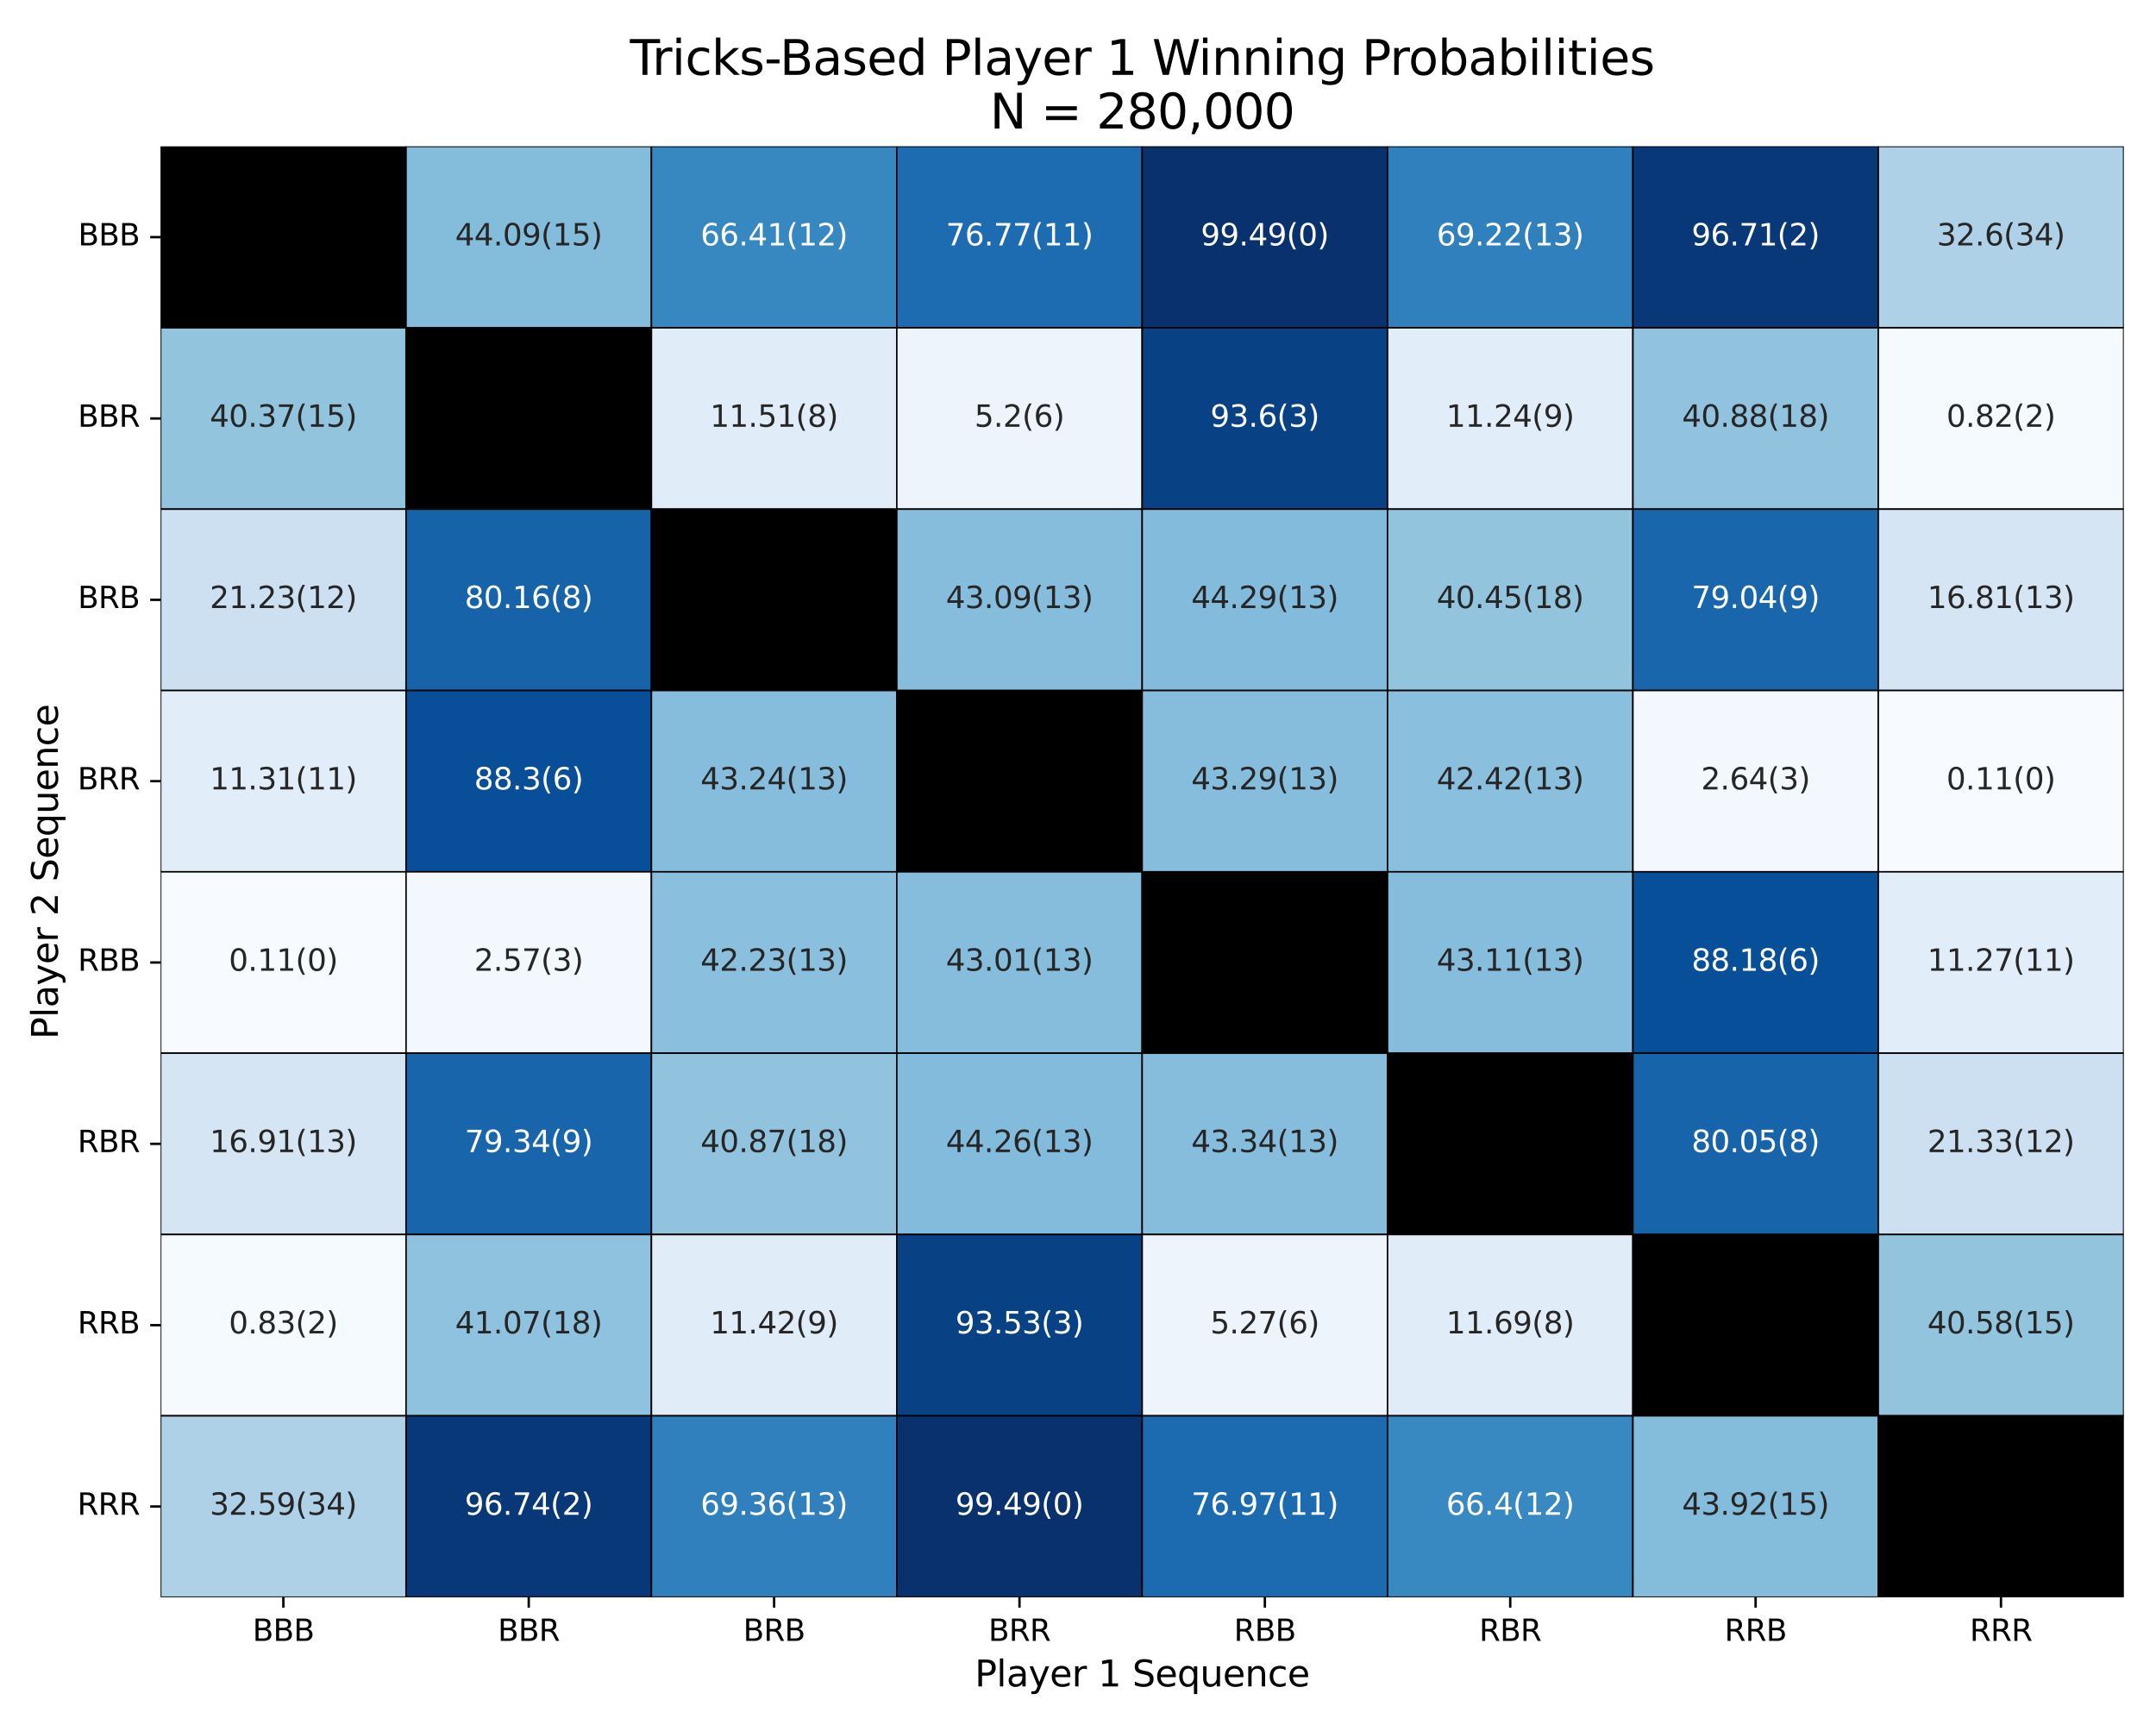 <?xml version="1.0" encoding="utf-8" standalone="no"?>
<!DOCTYPE svg PUBLIC "-//W3C//DTD SVG 1.1//EN"
  "http://www.w3.org/Graphics/SVG/1.1/DTD/svg11.dtd">
<svg xmlns:xlink="http://www.w3.org/1999/xlink" width="720pt" height="576pt" viewBox="0 0 720 576" xmlns="http://www.w3.org/2000/svg" version="1.1">
 <defs>
  <style type="text/css">*{stroke-linejoin: round; stroke-linecap: butt}</style>
 </defs>
 <g id="figure_1">
  <g id="patch_1">
   <path d="M 0 576 
L 720 576 
L 720 0 
L 0 0 
z
" style="fill: #ffffff"/>
  </g>
  <g id="axes_1">
   <g id="patch_2">
    <path d="M 53.66 533.32 
L 709.2 533.32 
L 709.2 48.912 
L 53.66 48.912 
z
"/>
   </g>
   <g id="QuadMesh_1">
    <path d="M 53.66 48.912 
L 135.602 48.912 
L 135.602 109.463 
L 53.66 109.463 
L 53.66 48.912 
" clip-path="url(#pfc638cb14c)" style="fill: none; stroke: #000000; stroke-width: 0.5"/>
    <path d="M 135.602 48.912 
L 217.545 48.912 
L 217.545 109.463 
L 135.602 109.463 
L 135.602 48.912 
" clip-path="url(#pfc638cb14c)" style="fill: #84bcdb; stroke: #000000; stroke-width: 0.5"/>
    <path d="M 217.545 48.912 
L 299.488 48.912 
L 299.488 109.463 
L 217.545 109.463 
L 217.545 48.912 
" clip-path="url(#pfc638cb14c)" style="fill: #3787c0; stroke: #000000; stroke-width: 0.5"/>
    <path d="M 299.488 48.912 
L 381.43 48.912 
L 381.43 109.463 
L 299.488 109.463 
L 299.488 48.912 
" clip-path="url(#pfc638cb14c)" style="fill: #1d6cb1; stroke: #000000; stroke-width: 0.5"/>
    <path d="M 381.43 48.912 
L 463.373 48.912 
L 463.373 109.463 
L 381.43 109.463 
L 381.43 48.912 
" clip-path="url(#pfc638cb14c)" style="fill: #08316d; stroke: #000000; stroke-width: 0.5"/>
    <path d="M 463.373 48.912 
L 545.315 48.912 
L 545.315 109.463 
L 463.373 109.463 
L 463.373 48.912 
" clip-path="url(#pfc638cb14c)" style="fill: #3080bd; stroke: #000000; stroke-width: 0.5"/>
    <path d="M 545.315 48.912 
L 627.258 48.912 
L 627.258 109.463 
L 545.315 109.463 
L 545.315 48.912 
" clip-path="url(#pfc638cb14c)" style="fill: #083877; stroke: #000000; stroke-width: 0.5"/>
    <path d="M 627.258 48.912 
L 709.2 48.912 
L 709.2 109.463 
L 627.258 109.463 
L 627.258 48.912 
" clip-path="url(#pfc638cb14c)" style="fill: #aed1e7; stroke: #000000; stroke-width: 0.5"/>
    <path d="M 53.66 109.463 
L 135.602 109.463 
L 135.602 170.014 
L 53.66 170.014 
L 53.66 109.463 
" clip-path="url(#pfc638cb14c)" style="fill: #92c4de; stroke: #000000; stroke-width: 0.5"/>
    <path d="M 135.602 109.463 
L 217.545 109.463 
L 217.545 170.014 
L 135.602 170.014 
L 135.602 109.463 
" clip-path="url(#pfc638cb14c)" style="fill: none; stroke: #000000; stroke-width: 0.5"/>
    <path d="M 217.545 109.463 
L 299.488 109.463 
L 299.488 170.014 
L 217.545 170.014 
L 217.545 109.463 
" clip-path="url(#pfc638cb14c)" style="fill: #e0ecf8; stroke: #000000; stroke-width: 0.5"/>
    <path d="M 299.488 109.463 
L 381.43 109.463 
L 381.43 170.014 
L 299.488 170.014 
L 299.488 109.463 
" clip-path="url(#pfc638cb14c)" style="fill: #edf4fc; stroke: #000000; stroke-width: 0.5"/>
    <path d="M 381.43 109.463 
L 463.373 109.463 
L 463.373 170.014 
L 381.43 170.014 
L 381.43 109.463 
" clip-path="url(#pfc638cb14c)" style="fill: #084184; stroke: #000000; stroke-width: 0.5"/>
    <path d="M 463.373 109.463 
L 545.315 109.463 
L 545.315 170.014 
L 463.373 170.014 
L 463.373 109.463 
" clip-path="url(#pfc638cb14c)" style="fill: #e1edf8; stroke: #000000; stroke-width: 0.5"/>
    <path d="M 545.315 109.463 
L 627.258 109.463 
L 627.258 170.014 
L 545.315 170.014 
L 545.315 109.463 
" clip-path="url(#pfc638cb14c)" style="fill: #91c3de; stroke: #000000; stroke-width: 0.5"/>
    <path d="M 627.258 109.463 
L 709.2 109.463 
L 709.2 170.014 
L 627.258 170.014 
L 627.258 109.463 
" clip-path="url(#pfc638cb14c)" style="fill: #f5fafe; stroke: #000000; stroke-width: 0.5"/>
    <path d="M 53.66 170.014 
L 135.602 170.014 
L 135.602 230.565 
L 53.66 230.565 
L 53.66 170.014 
" clip-path="url(#pfc638cb14c)" style="fill: #cde0f1; stroke: #000000; stroke-width: 0.5"/>
    <path d="M 135.602 170.014 
L 217.545 170.014 
L 217.545 230.565 
L 135.602 230.565 
L 135.602 170.014 
" clip-path="url(#pfc638cb14c)" style="fill: #1663aa; stroke: #000000; stroke-width: 0.5"/>
    <path d="M 217.545 170.014 
L 299.488 170.014 
L 299.488 230.565 
L 217.545 230.565 
L 217.545 170.014 
" clip-path="url(#pfc638cb14c)" style="fill: none; stroke: #000000; stroke-width: 0.5"/>
    <path d="M 299.488 170.014 
L 381.43 170.014 
L 381.43 230.565 
L 299.488 230.565 
L 299.488 170.014 
" clip-path="url(#pfc638cb14c)" style="fill: #87bddc; stroke: #000000; stroke-width: 0.5"/>
    <path d="M 381.43 170.014 
L 463.373 170.014 
L 463.373 230.565 
L 381.43 230.565 
L 381.43 170.014 
" clip-path="url(#pfc638cb14c)" style="fill: #82bbdb; stroke: #000000; stroke-width: 0.5"/>
    <path d="M 463.373 170.014 
L 545.315 170.014 
L 545.315 230.565 
L 463.373 230.565 
L 463.373 170.014 
" clip-path="url(#pfc638cb14c)" style="fill: #92c4de; stroke: #000000; stroke-width: 0.5"/>
    <path d="M 545.315 170.014 
L 627.258 170.014 
L 627.258 230.565 
L 545.315 230.565 
L 545.315 170.014 
" clip-path="url(#pfc638cb14c)" style="fill: #1966ad; stroke: #000000; stroke-width: 0.5"/>
    <path d="M 627.258 170.014 
L 709.2 170.014 
L 709.2 230.565 
L 627.258 230.565 
L 627.258 170.014 
" clip-path="url(#pfc638cb14c)" style="fill: #d6e5f4; stroke: #000000; stroke-width: 0.5"/>
    <path d="M 53.66 230.565 
L 135.602 230.565 
L 135.602 291.116 
L 53.66 291.116 
L 53.66 230.565 
" clip-path="url(#pfc638cb14c)" style="fill: #e1edf8; stroke: #000000; stroke-width: 0.5"/>
    <path d="M 135.602 230.565 
L 217.545 230.565 
L 217.545 291.116 
L 135.602 291.116 
L 135.602 230.565 
" clip-path="url(#pfc638cb14c)" style="fill: #084e98; stroke: #000000; stroke-width: 0.5"/>
    <path d="M 217.545 230.565 
L 299.488 230.565 
L 299.488 291.116 
L 217.545 291.116 
L 217.545 230.565 
" clip-path="url(#pfc638cb14c)" style="fill: #87bddc; stroke: #000000; stroke-width: 0.5"/>
    <path d="M 299.488 230.565 
L 381.43 230.565 
L 381.43 291.116 
L 299.488 291.116 
L 299.488 230.565 
" clip-path="url(#pfc638cb14c)" style="fill: none; stroke: #000000; stroke-width: 0.5"/>
    <path d="M 381.43 230.565 
L 463.373 230.565 
L 463.373 291.116 
L 381.43 291.116 
L 381.43 230.565 
" clip-path="url(#pfc638cb14c)" style="fill: #87bddc; stroke: #000000; stroke-width: 0.5"/>
    <path d="M 463.373 230.565 
L 545.315 230.565 
L 545.315 291.116 
L 463.373 291.116 
L 463.373 230.565 
" clip-path="url(#pfc638cb14c)" style="fill: #8abfdd; stroke: #000000; stroke-width: 0.5"/>
    <path d="M 545.315 230.565 
L 627.258 230.565 
L 627.258 291.116 
L 545.315 291.116 
L 545.315 230.565 
" clip-path="url(#pfc638cb14c)" style="fill: #f2f8fd; stroke: #000000; stroke-width: 0.5"/>
    <path d="M 627.258 230.565 
L 709.2 230.565 
L 709.2 291.116 
L 627.258 291.116 
L 627.258 230.565 
" clip-path="url(#pfc638cb14c)" style="fill: #f7fbff; stroke: #000000; stroke-width: 0.5"/>
    <path d="M 53.66 291.116 
L 135.602 291.116 
L 135.602 351.667 
L 53.66 351.667 
L 53.66 291.116 
" clip-path="url(#pfc638cb14c)" style="fill: #f7fbff; stroke: #000000; stroke-width: 0.5"/>
    <path d="M 135.602 291.116 
L 217.545 291.116 
L 217.545 351.667 
L 135.602 351.667 
L 135.602 291.116 
" clip-path="url(#pfc638cb14c)" style="fill: #f2f8fd; stroke: #000000; stroke-width: 0.5"/>
    <path d="M 217.545 291.116 
L 299.488 291.116 
L 299.488 351.667 
L 217.545 351.667 
L 217.545 291.116 
" clip-path="url(#pfc638cb14c)" style="fill: #8abfdd; stroke: #000000; stroke-width: 0.5"/>
    <path d="M 299.488 291.116 
L 381.43 291.116 
L 381.43 351.667 
L 299.488 351.667 
L 299.488 291.116 
" clip-path="url(#pfc638cb14c)" style="fill: #87bddc; stroke: #000000; stroke-width: 0.5"/>
    <path d="M 381.43 291.116 
L 463.373 291.116 
L 463.373 351.667 
L 381.43 351.667 
L 381.43 291.116 
" clip-path="url(#pfc638cb14c)" style="fill: none; stroke: #000000; stroke-width: 0.5"/>
    <path d="M 463.373 291.116 
L 545.315 291.116 
L 545.315 351.667 
L 463.373 351.667 
L 463.373 291.116 
" clip-path="url(#pfc638cb14c)" style="fill: #87bddc; stroke: #000000; stroke-width: 0.5"/>
    <path d="M 545.315 291.116 
L 627.258 291.116 
L 627.258 351.667 
L 545.315 351.667 
L 545.315 291.116 
" clip-path="url(#pfc638cb14c)" style="fill: #084f99; stroke: #000000; stroke-width: 0.5"/>
    <path d="M 627.258 291.116 
L 709.2 291.116 
L 709.2 351.667 
L 627.258 351.667 
L 627.258 291.116 
" clip-path="url(#pfc638cb14c)" style="fill: #e1edf8; stroke: #000000; stroke-width: 0.5"/>
    <path d="M 53.66 351.667 
L 135.602 351.667 
L 135.602 412.218 
L 53.66 412.218 
L 53.66 351.667 
" clip-path="url(#pfc638cb14c)" style="fill: #d6e5f4; stroke: #000000; stroke-width: 0.5"/>
    <path d="M 135.602 351.667 
L 217.545 351.667 
L 217.545 412.218 
L 135.602 412.218 
L 135.602 351.667 
" clip-path="url(#pfc638cb14c)" style="fill: #1865ac; stroke: #000000; stroke-width: 0.5"/>
    <path d="M 217.545 351.667 
L 299.488 351.667 
L 299.488 412.218 
L 217.545 412.218 
L 217.545 351.667 
" clip-path="url(#pfc638cb14c)" style="fill: #91c3de; stroke: #000000; stroke-width: 0.5"/>
    <path d="M 299.488 351.667 
L 381.43 351.667 
L 381.43 412.218 
L 299.488 412.218 
L 299.488 351.667 
" clip-path="url(#pfc638cb14c)" style="fill: #82bbdb; stroke: #000000; stroke-width: 0.5"/>
    <path d="M 381.43 351.667 
L 463.373 351.667 
L 463.373 412.218 
L 381.43 412.218 
L 381.43 351.667 
" clip-path="url(#pfc638cb14c)" style="fill: #87bddc; stroke: #000000; stroke-width: 0.5"/>
    <path d="M 463.373 351.667 
L 545.315 351.667 
L 545.315 412.218 
L 463.373 412.218 
L 463.373 351.667 
" clip-path="url(#pfc638cb14c)" style="fill: none; stroke: #000000; stroke-width: 0.5"/>
    <path d="M 545.315 351.667 
L 627.258 351.667 
L 627.258 412.218 
L 545.315 412.218 
L 545.315 351.667 
" clip-path="url(#pfc638cb14c)" style="fill: #1764ab; stroke: #000000; stroke-width: 0.5"/>
    <path d="M 627.258 351.667 
L 709.2 351.667 
L 709.2 412.218 
L 627.258 412.218 
L 627.258 351.667 
" clip-path="url(#pfc638cb14c)" style="fill: #cde0f1; stroke: #000000; stroke-width: 0.5"/>
    <path d="M 53.66 412.218 
L 135.602 412.218 
L 135.602 472.769 
L 53.66 472.769 
L 53.66 412.218 
" clip-path="url(#pfc638cb14c)" style="fill: #f5fafe; stroke: #000000; stroke-width: 0.5"/>
    <path d="M 135.602 412.218 
L 217.545 412.218 
L 217.545 472.769 
L 135.602 472.769 
L 135.602 412.218 
" clip-path="url(#pfc638cb14c)" style="fill: #8fc2de; stroke: #000000; stroke-width: 0.5"/>
    <path d="M 217.545 412.218 
L 299.488 412.218 
L 299.488 472.769 
L 217.545 472.769 
L 217.545 412.218 
" clip-path="url(#pfc638cb14c)" style="fill: #e0ecf8; stroke: #000000; stroke-width: 0.5"/>
    <path d="M 299.488 412.218 
L 381.43 412.218 
L 381.43 472.769 
L 299.488 472.769 
L 299.488 412.218 
" clip-path="url(#pfc638cb14c)" style="fill: #084184; stroke: #000000; stroke-width: 0.5"/>
    <path d="M 381.43 412.218 
L 463.373 412.218 
L 463.373 472.769 
L 381.43 472.769 
L 381.43 412.218 
" clip-path="url(#pfc638cb14c)" style="fill: #edf4fc; stroke: #000000; stroke-width: 0.5"/>
    <path d="M 463.373 412.218 
L 545.315 412.218 
L 545.315 472.769 
L 463.373 472.769 
L 463.373 412.218 
" clip-path="url(#pfc638cb14c)" style="fill: #e0ecf8; stroke: #000000; stroke-width: 0.5"/>
    <path d="M 545.315 412.218 
L 627.258 412.218 
L 627.258 472.769 
L 545.315 472.769 
L 545.315 412.218 
" clip-path="url(#pfc638cb14c)" style="fill: none; stroke: #000000; stroke-width: 0.5"/>
    <path d="M 627.258 412.218 
L 709.2 412.218 
L 709.2 472.769 
L 627.258 472.769 
L 627.258 412.218 
" clip-path="url(#pfc638cb14c)" style="fill: #92c4de; stroke: #000000; stroke-width: 0.5"/>
    <path d="M 53.66 472.769 
L 135.602 472.769 
L 135.602 533.32 
L 53.66 533.32 
L 53.66 472.769 
" clip-path="url(#pfc638cb14c)" style="fill: #aed1e7; stroke: #000000; stroke-width: 0.5"/>
    <path d="M 135.602 472.769 
L 217.545 472.769 
L 217.545 533.32 
L 135.602 533.32 
L 135.602 472.769 
" clip-path="url(#pfc638cb14c)" style="fill: #083877; stroke: #000000; stroke-width: 0.5"/>
    <path d="M 217.545 472.769 
L 299.488 472.769 
L 299.488 533.32 
L 217.545 533.32 
L 217.545 472.769 
" clip-path="url(#pfc638cb14c)" style="fill: #3080bd; stroke: #000000; stroke-width: 0.5"/>
    <path d="M 299.488 472.769 
L 381.43 472.769 
L 381.43 533.32 
L 299.488 533.32 
L 299.488 472.769 
" clip-path="url(#pfc638cb14c)" style="fill: #08316d; stroke: #000000; stroke-width: 0.5"/>
    <path d="M 381.43 472.769 
L 463.373 472.769 
L 463.373 533.32 
L 381.43 533.32 
L 381.43 472.769 
" clip-path="url(#pfc638cb14c)" style="fill: #1c6bb0; stroke: #000000; stroke-width: 0.5"/>
    <path d="M 463.373 472.769 
L 545.315 472.769 
L 545.315 533.32 
L 463.373 533.32 
L 463.373 472.769 
" clip-path="url(#pfc638cb14c)" style="fill: #3888c1; stroke: #000000; stroke-width: 0.5"/>
    <path d="M 545.315 472.769 
L 627.258 472.769 
L 627.258 533.32 
L 545.315 533.32 
L 545.315 472.769 
" clip-path="url(#pfc638cb14c)" style="fill: #84bcdb; stroke: #000000; stroke-width: 0.5"/>
    <path d="M 627.258 472.769 
L 709.2 472.769 
L 709.2 533.32 
L 627.258 533.32 
L 627.258 472.769 
" clip-path="url(#pfc638cb14c)" style="fill: none; stroke: #000000; stroke-width: 0.5"/>
   </g>
   <g id="matplotlib.axis_1">
    <g id="xtick_1">
     <g id="line2d_1">
      <defs>
       <path id="mbca6da22d4" d="M 0 0 
L 0 3.5 
" style="stroke: #000000; stroke-width: 0.8"/>
      </defs>
      <g>
       <use xlink:href="#mbca6da22d4" x="94.631" y="533.32" style="stroke: #000000; stroke-width: 0.8"/>
      </g>
     </g>
     <g id="text_1">
      <!-- BBB -->
      <g transform="translate(84.34 547.918)scale(0.1 -0.1)">
       <defs>
        <path id="DejaVuSans-42" d="M 1259 2228 
L 1259 519 
L 2272 519 
Q 2781 519 3026 730 
Q 3272 941 3272 1375 
Q 3272 1813 3026 2020 
Q 2781 2228 2272 2228 
L 1259 2228 
z
M 1259 4147 
L 1259 2741 
L 2194 2741 
Q 2656 2741 2882 2914 
Q 3109 3088 3109 3444 
Q 3109 3797 2882 3972 
Q 2656 4147 2194 4147 
L 1259 4147 
z
M 628 4666 
L 2241 4666 
Q 2963 4666 3353 4366 
Q 3744 4066 3744 3513 
Q 3744 3084 3544 2831 
Q 3344 2578 2956 2516 
Q 3422 2416 3680 2098 
Q 3938 1781 3938 1306 
Q 3938 681 3513 340 
Q 3088 0 2303 0 
L 628 0 
L 628 4666 
z
" transform="scale(0.016)"/>
       </defs>
       <use xlink:href="#DejaVuSans-42"/>
       <use xlink:href="#DejaVuSans-42" x="68.604"/>
       <use xlink:href="#DejaVuSans-42" x="137.207"/>
      </g>
     </g>
    </g>
    <g id="xtick_2">
     <g id="line2d_2">
      <g>
       <use xlink:href="#mbca6da22d4" x="176.574" y="533.32" style="stroke: #000000; stroke-width: 0.8"/>
      </g>
     </g>
     <g id="text_2">
      <!-- BBR -->
      <g transform="translate(166.239 547.918)scale(0.1 -0.1)">
       <defs>
        <path id="DejaVuSans-52" d="M 2841 2188 
Q 3044 2119 3236 1894 
Q 3428 1669 3622 1275 
L 4263 0 
L 3584 0 
L 2988 1197 
Q 2756 1666 2539 1819 
Q 2322 1972 1947 1972 
L 1259 1972 
L 1259 0 
L 628 0 
L 628 4666 
L 2053 4666 
Q 2853 4666 3247 4331 
Q 3641 3997 3641 3322 
Q 3641 2881 3436 2590 
Q 3231 2300 2841 2188 
z
M 1259 4147 
L 1259 2491 
L 2053 2491 
Q 2509 2491 2742 2702 
Q 2975 2913 2975 3322 
Q 2975 3731 2742 3939 
Q 2509 4147 2053 4147 
L 1259 4147 
z
" transform="scale(0.016)"/>
       </defs>
       <use xlink:href="#DejaVuSans-42"/>
       <use xlink:href="#DejaVuSans-42" x="68.604"/>
       <use xlink:href="#DejaVuSans-52" x="137.207"/>
      </g>
     </g>
    </g>
    <g id="xtick_3">
     <g id="line2d_3">
      <g>
       <use xlink:href="#mbca6da22d4" x="258.516" y="533.32" style="stroke: #000000; stroke-width: 0.8"/>
      </g>
     </g>
     <g id="text_3">
      <!-- BRB -->
      <g transform="translate(248.181 547.918)scale(0.1 -0.1)">
       <use xlink:href="#DejaVuSans-42"/>
       <use xlink:href="#DejaVuSans-52" x="68.604"/>
       <use xlink:href="#DejaVuSans-42" x="138.086"/>
      </g>
     </g>
    </g>
    <g id="xtick_4">
     <g id="line2d_4">
      <g>
       <use xlink:href="#mbca6da22d4" x="340.459" y="533.32" style="stroke: #000000; stroke-width: 0.8"/>
      </g>
     </g>
     <g id="text_4">
      <!-- BRR -->
      <g transform="translate(330.08 547.918)scale(0.1 -0.1)">
       <use xlink:href="#DejaVuSans-42"/>
       <use xlink:href="#DejaVuSans-52" x="68.604"/>
       <use xlink:href="#DejaVuSans-52" x="138.086"/>
      </g>
     </g>
    </g>
    <g id="xtick_5">
     <g id="line2d_5">
      <g>
       <use xlink:href="#mbca6da22d4" x="422.401" y="533.32" style="stroke: #000000; stroke-width: 0.8"/>
      </g>
     </g>
     <g id="text_5">
      <!-- RBB -->
      <g transform="translate(412.066 547.918)scale(0.1 -0.1)">
       <use xlink:href="#DejaVuSans-52"/>
       <use xlink:href="#DejaVuSans-42" x="69.482"/>
       <use xlink:href="#DejaVuSans-42" x="138.086"/>
      </g>
     </g>
    </g>
    <g id="xtick_6">
     <g id="line2d_6">
      <g>
       <use xlink:href="#mbca6da22d4" x="504.344" y="533.32" style="stroke: #000000; stroke-width: 0.8"/>
      </g>
     </g>
     <g id="text_6">
      <!-- RBR -->
      <g transform="translate(493.965 547.918)scale(0.1 -0.1)">
       <use xlink:href="#DejaVuSans-52"/>
       <use xlink:href="#DejaVuSans-42" x="69.482"/>
       <use xlink:href="#DejaVuSans-52" x="138.086"/>
      </g>
     </g>
    </g>
    <g id="xtick_7">
     <g id="line2d_7">
      <g>
       <use xlink:href="#mbca6da22d4" x="586.286" y="533.32" style="stroke: #000000; stroke-width: 0.8"/>
      </g>
     </g>
     <g id="text_7">
      <!-- RRB -->
      <g transform="translate(575.907 547.918)scale(0.1 -0.1)">
       <use xlink:href="#DejaVuSans-52"/>
       <use xlink:href="#DejaVuSans-52" x="69.482"/>
       <use xlink:href="#DejaVuSans-42" x="138.965"/>
      </g>
     </g>
    </g>
    <g id="xtick_8">
     <g id="line2d_8">
      <g>
       <use xlink:href="#mbca6da22d4" x="668.229" y="533.32" style="stroke: #000000; stroke-width: 0.8"/>
      </g>
     </g>
     <g id="text_8">
      <!-- RRR -->
      <g transform="translate(657.806 547.918)scale(0.1 -0.1)">
       <use xlink:href="#DejaVuSans-52"/>
       <use xlink:href="#DejaVuSans-52" x="69.482"/>
       <use xlink:href="#DejaVuSans-52" x="138.965"/>
      </g>
     </g>
    </g>
    <g id="text_9">
     <!-- Player 1 Sequence -->
     <g transform="translate(325.53 563.116)scale(0.12 -0.12)">
      <defs>
       <path id="DejaVuSans-50" d="M 1259 4147 
L 1259 2394 
L 2053 2394 
Q 2494 2394 2734 2622 
Q 2975 2850 2975 3272 
Q 2975 3691 2734 3919 
Q 2494 4147 2053 4147 
L 1259 4147 
z
M 628 4666 
L 2053 4666 
Q 2838 4666 3239 4311 
Q 3641 3956 3641 3272 
Q 3641 2581 3239 2228 
Q 2838 1875 2053 1875 
L 1259 1875 
L 1259 0 
L 628 0 
L 628 4666 
z
" transform="scale(0.016)"/>
       <path id="DejaVuSans-6c" d="M 603 4863 
L 1178 4863 
L 1178 0 
L 603 0 
L 603 4863 
z
" transform="scale(0.016)"/>
       <path id="DejaVuSans-61" d="M 2194 1759 
Q 1497 1759 1228 1600 
Q 959 1441 959 1056 
Q 959 750 1161 570 
Q 1363 391 1709 391 
Q 2188 391 2477 730 
Q 2766 1069 2766 1631 
L 2766 1759 
L 2194 1759 
z
M 3341 1997 
L 3341 0 
L 2766 0 
L 2766 531 
Q 2569 213 2275 61 
Q 1981 -91 1556 -91 
Q 1019 -91 701 211 
Q 384 513 384 1019 
Q 384 1609 779 1909 
Q 1175 2209 1959 2209 
L 2766 2209 
L 2766 2266 
Q 2766 2663 2505 2880 
Q 2244 3097 1772 3097 
Q 1472 3097 1187 3025 
Q 903 2953 641 2809 
L 641 3341 
Q 956 3463 1253 3523 
Q 1550 3584 1831 3584 
Q 2591 3584 2966 3190 
Q 3341 2797 3341 1997 
z
" transform="scale(0.016)"/>
       <path id="DejaVuSans-79" d="M 2059 -325 
Q 1816 -950 1584 -1140 
Q 1353 -1331 966 -1331 
L 506 -1331 
L 506 -850 
L 844 -850 
Q 1081 -850 1212 -737 
Q 1344 -625 1503 -206 
L 1606 56 
L 191 3500 
L 800 3500 
L 1894 763 
L 2988 3500 
L 3597 3500 
L 2059 -325 
z
" transform="scale(0.016)"/>
       <path id="DejaVuSans-65" d="M 3597 1894 
L 3597 1613 
L 953 1613 
Q 991 1019 1311 708 
Q 1631 397 2203 397 
Q 2534 397 2845 478 
Q 3156 559 3463 722 
L 3463 178 
Q 3153 47 2828 -22 
Q 2503 -91 2169 -91 
Q 1331 -91 842 396 
Q 353 884 353 1716 
Q 353 2575 817 3079 
Q 1281 3584 2069 3584 
Q 2775 3584 3186 3129 
Q 3597 2675 3597 1894 
z
M 3022 2063 
Q 3016 2534 2758 2815 
Q 2500 3097 2075 3097 
Q 1594 3097 1305 2825 
Q 1016 2553 972 2059 
L 3022 2063 
z
" transform="scale(0.016)"/>
       <path id="DejaVuSans-72" d="M 2631 2963 
Q 2534 3019 2420 3045 
Q 2306 3072 2169 3072 
Q 1681 3072 1420 2755 
Q 1159 2438 1159 1844 
L 1159 0 
L 581 0 
L 581 3500 
L 1159 3500 
L 1159 2956 
Q 1341 3275 1631 3429 
Q 1922 3584 2338 3584 
Q 2397 3584 2469 3576 
Q 2541 3569 2628 3553 
L 2631 2963 
z
" transform="scale(0.016)"/>
       <path id="DejaVuSans-20" transform="scale(0.016)"/>
       <path id="DejaVuSans-31" d="M 794 531 
L 1825 531 
L 1825 4091 
L 703 3866 
L 703 4441 
L 1819 4666 
L 2450 4666 
L 2450 531 
L 3481 531 
L 3481 0 
L 794 0 
L 794 531 
z
" transform="scale(0.016)"/>
       <path id="DejaVuSans-53" d="M 3425 4513 
L 3425 3897 
Q 3066 4069 2747 4153 
Q 2428 4238 2131 4238 
Q 1616 4238 1336 4038 
Q 1056 3838 1056 3469 
Q 1056 3159 1242 3001 
Q 1428 2844 1947 2747 
L 2328 2669 
Q 3034 2534 3370 2195 
Q 3706 1856 3706 1288 
Q 3706 609 3251 259 
Q 2797 -91 1919 -91 
Q 1588 -91 1214 -16 
Q 841 59 441 206 
L 441 856 
Q 825 641 1194 531 
Q 1563 422 1919 422 
Q 2459 422 2753 634 
Q 3047 847 3047 1241 
Q 3047 1584 2836 1778 
Q 2625 1972 2144 2069 
L 1759 2144 
Q 1053 2284 737 2584 
Q 422 2884 422 3419 
Q 422 4038 858 4394 
Q 1294 4750 2059 4750 
Q 2388 4750 2728 4690 
Q 3069 4631 3425 4513 
z
" transform="scale(0.016)"/>
       <path id="DejaVuSans-71" d="M 947 1747 
Q 947 1113 1208 752 
Q 1469 391 1925 391 
Q 2381 391 2643 752 
Q 2906 1113 2906 1747 
Q 2906 2381 2643 2742 
Q 2381 3103 1925 3103 
Q 1469 3103 1208 2742 
Q 947 2381 947 1747 
z
M 2906 525 
Q 2725 213 2448 61 
Q 2172 -91 1784 -91 
Q 1150 -91 751 415 
Q 353 922 353 1747 
Q 353 2572 751 3078 
Q 1150 3584 1784 3584 
Q 2172 3584 2448 3432 
Q 2725 3281 2906 2969 
L 2906 3500 
L 3481 3500 
L 3481 -1331 
L 2906 -1331 
L 2906 525 
z
" transform="scale(0.016)"/>
       <path id="DejaVuSans-75" d="M 544 1381 
L 544 3500 
L 1119 3500 
L 1119 1403 
Q 1119 906 1312 657 
Q 1506 409 1894 409 
Q 2359 409 2629 706 
Q 2900 1003 2900 1516 
L 2900 3500 
L 3475 3500 
L 3475 0 
L 2900 0 
L 2900 538 
Q 2691 219 2414 64 
Q 2138 -91 1772 -91 
Q 1169 -91 856 284 
Q 544 659 544 1381 
z
M 1991 3584 
L 1991 3584 
z
" transform="scale(0.016)"/>
       <path id="DejaVuSans-6e" d="M 3513 2113 
L 3513 0 
L 2938 0 
L 2938 2094 
Q 2938 2591 2744 2837 
Q 2550 3084 2163 3084 
Q 1697 3084 1428 2787 
Q 1159 2491 1159 1978 
L 1159 0 
L 581 0 
L 581 3500 
L 1159 3500 
L 1159 2956 
Q 1366 3272 1645 3428 
Q 1925 3584 2291 3584 
Q 2894 3584 3203 3211 
Q 3513 2838 3513 2113 
z
" transform="scale(0.016)"/>
       <path id="DejaVuSans-63" d="M 3122 3366 
L 3122 2828 
Q 2878 2963 2633 3030 
Q 2388 3097 2138 3097 
Q 1578 3097 1268 2742 
Q 959 2388 959 1747 
Q 959 1106 1268 751 
Q 1578 397 2138 397 
Q 2388 397 2633 464 
Q 2878 531 3122 666 
L 3122 134 
Q 2881 22 2623 -34 
Q 2366 -91 2075 -91 
Q 1284 -91 818 406 
Q 353 903 353 1747 
Q 353 2603 823 3093 
Q 1294 3584 2113 3584 
Q 2378 3584 2631 3529 
Q 2884 3475 3122 3366 
z
" transform="scale(0.016)"/>
      </defs>
      <use xlink:href="#DejaVuSans-50"/>
      <use xlink:href="#DejaVuSans-6c" x="60.303"/>
      <use xlink:href="#DejaVuSans-61" x="88.086"/>
      <use xlink:href="#DejaVuSans-79" x="149.365"/>
      <use xlink:href="#DejaVuSans-65" x="208.545"/>
      <use xlink:href="#DejaVuSans-72" x="270.068"/>
      <use xlink:href="#DejaVuSans-20" x="311.182"/>
      <use xlink:href="#DejaVuSans-31" x="342.969"/>
      <use xlink:href="#DejaVuSans-20" x="406.592"/>
      <use xlink:href="#DejaVuSans-53" x="438.379"/>
      <use xlink:href="#DejaVuSans-65" x="501.855"/>
      <use xlink:href="#DejaVuSans-71" x="563.379"/>
      <use xlink:href="#DejaVuSans-75" x="626.855"/>
      <use xlink:href="#DejaVuSans-65" x="690.234"/>
      <use xlink:href="#DejaVuSans-6e" x="751.758"/>
      <use xlink:href="#DejaVuSans-63" x="815.137"/>
      <use xlink:href="#DejaVuSans-65" x="870.117"/>
     </g>
    </g>
   </g>
   <g id="matplotlib.axis_2">
    <g id="ytick_1">
     <g id="line2d_9">
      <defs>
       <path id="md2b8596170" d="M 0 0 
L -3.5 0 
" style="stroke: #000000; stroke-width: 0.8"/>
      </defs>
      <g>
       <use xlink:href="#md2b8596170" x="53.66" y="79.188" style="stroke: #000000; stroke-width: 0.8"/>
      </g>
     </g>
     <g id="text_10">
      <!-- BBB -->
      <g transform="translate(26.077 81.947)scale(0.1 -0.1)">
       <use xlink:href="#DejaVuSans-42"/>
       <use xlink:href="#DejaVuSans-42" x="68.604"/>
       <use xlink:href="#DejaVuSans-42" x="137.207"/>
      </g>
     </g>
    </g>
    <g id="ytick_2">
     <g id="line2d_10">
      <g>
       <use xlink:href="#md2b8596170" x="53.66" y="139.738" style="stroke: #000000; stroke-width: 0.8"/>
      </g>
     </g>
     <g id="text_11">
      <!-- BBR -->
      <g transform="translate(25.99 142.498)scale(0.1 -0.1)">
       <use xlink:href="#DejaVuSans-42"/>
       <use xlink:href="#DejaVuSans-42" x="68.604"/>
       <use xlink:href="#DejaVuSans-52" x="137.207"/>
      </g>
     </g>
    </g>
    <g id="ytick_3">
     <g id="line2d_11">
      <g>
       <use xlink:href="#md2b8596170" x="53.66" y="200.29" style="stroke: #000000; stroke-width: 0.8"/>
      </g>
     </g>
     <g id="text_12">
      <!-- BRB -->
      <g transform="translate(25.99 203.049)scale(0.1 -0.1)">
       <use xlink:href="#DejaVuSans-42"/>
       <use xlink:href="#DejaVuSans-52" x="68.604"/>
       <use xlink:href="#DejaVuSans-42" x="138.086"/>
      </g>
     </g>
    </g>
    <g id="ytick_4">
     <g id="line2d_12">
      <g>
       <use xlink:href="#md2b8596170" x="53.66" y="260.841" style="stroke: #000000; stroke-width: 0.8"/>
      </g>
     </g>
     <g id="text_13">
      <!-- BRR -->
      <g transform="translate(25.902 263.6)scale(0.1 -0.1)">
       <use xlink:href="#DejaVuSans-42"/>
       <use xlink:href="#DejaVuSans-52" x="68.604"/>
       <use xlink:href="#DejaVuSans-52" x="138.086"/>
      </g>
     </g>
    </g>
    <g id="ytick_5">
     <g id="line2d_13">
      <g>
       <use xlink:href="#md2b8596170" x="53.66" y="321.392" style="stroke: #000000; stroke-width: 0.8"/>
      </g>
     </g>
     <g id="text_14">
      <!-- RBB -->
      <g transform="translate(25.99 324.151)scale(0.1 -0.1)">
       <use xlink:href="#DejaVuSans-52"/>
       <use xlink:href="#DejaVuSans-42" x="69.482"/>
       <use xlink:href="#DejaVuSans-42" x="138.086"/>
      </g>
     </g>
    </g>
    <g id="ytick_6">
     <g id="line2d_14">
      <g>
       <use xlink:href="#md2b8596170" x="53.66" y="381.942" style="stroke: #000000; stroke-width: 0.8"/>
      </g>
     </g>
     <g id="text_15">
      <!-- RBR -->
      <g transform="translate(25.902 384.702)scale(0.1 -0.1)">
       <use xlink:href="#DejaVuSans-52"/>
       <use xlink:href="#DejaVuSans-42" x="69.482"/>
       <use xlink:href="#DejaVuSans-52" x="138.086"/>
      </g>
     </g>
    </g>
    <g id="ytick_7">
     <g id="line2d_15">
      <g>
       <use xlink:href="#md2b8596170" x="53.66" y="442.493" style="stroke: #000000; stroke-width: 0.8"/>
      </g>
     </g>
     <g id="text_16">
      <!-- RRB -->
      <g transform="translate(25.902 445.253)scale(0.1 -0.1)">
       <use xlink:href="#DejaVuSans-52"/>
       <use xlink:href="#DejaVuSans-52" x="69.482"/>
       <use xlink:href="#DejaVuSans-42" x="138.965"/>
      </g>
     </g>
    </g>
    <g id="ytick_8">
     <g id="line2d_16">
      <g>
       <use xlink:href="#md2b8596170" x="53.66" y="503.045" style="stroke: #000000; stroke-width: 0.8"/>
      </g>
     </g>
     <g id="text_17">
      <!-- RRR -->
      <g transform="translate(25.815 505.804)scale(0.1 -0.1)">
       <use xlink:href="#DejaVuSans-52"/>
       <use xlink:href="#DejaVuSans-52" x="69.482"/>
       <use xlink:href="#DejaVuSans-52" x="138.965"/>
      </g>
     </g>
    </g>
    <g id="text_18">
     <!-- Player 2 Sequence -->
     <g transform="translate(19.319 347.016)rotate(-90)scale(0.12 -0.12)">
      <defs>
       <path id="DejaVuSans-32" d="M 1228 531 
L 3431 531 
L 3431 0 
L 469 0 
L 469 531 
Q 828 903 1448 1529 
Q 2069 2156 2228 2338 
Q 2531 2678 2651 2914 
Q 2772 3150 2772 3378 
Q 2772 3750 2511 3984 
Q 2250 4219 1831 4219 
Q 1534 4219 1204 4116 
Q 875 4013 500 3803 
L 500 4441 
Q 881 4594 1212 4672 
Q 1544 4750 1819 4750 
Q 2544 4750 2975 4387 
Q 3406 4025 3406 3419 
Q 3406 3131 3298 2873 
Q 3191 2616 2906 2266 
Q 2828 2175 2409 1742 
Q 1991 1309 1228 531 
z
" transform="scale(0.016)"/>
      </defs>
      <use xlink:href="#DejaVuSans-50"/>
      <use xlink:href="#DejaVuSans-6c" x="60.303"/>
      <use xlink:href="#DejaVuSans-61" x="88.086"/>
      <use xlink:href="#DejaVuSans-79" x="149.365"/>
      <use xlink:href="#DejaVuSans-65" x="208.545"/>
      <use xlink:href="#DejaVuSans-72" x="270.068"/>
      <use xlink:href="#DejaVuSans-20" x="311.182"/>
      <use xlink:href="#DejaVuSans-32" x="342.969"/>
      <use xlink:href="#DejaVuSans-20" x="406.592"/>
      <use xlink:href="#DejaVuSans-53" x="438.379"/>
      <use xlink:href="#DejaVuSans-65" x="501.855"/>
      <use xlink:href="#DejaVuSans-71" x="563.379"/>
      <use xlink:href="#DejaVuSans-75" x="626.855"/>
      <use xlink:href="#DejaVuSans-65" x="690.234"/>
      <use xlink:href="#DejaVuSans-6e" x="751.758"/>
      <use xlink:href="#DejaVuSans-63" x="815.137"/>
      <use xlink:href="#DejaVuSans-65" x="870.117"/>
     </g>
    </g>
   </g>
   <g id="text_19">
    <!-- 44.09(15) -->
    <g style="fill: #262626" transform="translate(151.996 81.947)scale(0.1 -0.1)">
     <defs>
      <path id="DejaVuSans-34" d="M 2419 4116 
L 825 1625 
L 2419 1625 
L 2419 4116 
z
M 2253 4666 
L 3047 4666 
L 3047 1625 
L 3713 1625 
L 3713 1100 
L 3047 1100 
L 3047 0 
L 2419 0 
L 2419 1100 
L 313 1100 
L 313 1709 
L 2253 4666 
z
" transform="scale(0.016)"/>
      <path id="DejaVuSans-2e" d="M 684 794 
L 1344 794 
L 1344 0 
L 684 0 
L 684 794 
z
" transform="scale(0.016)"/>
      <path id="DejaVuSans-30" d="M 2034 4250 
Q 1547 4250 1301 3770 
Q 1056 3291 1056 2328 
Q 1056 1369 1301 889 
Q 1547 409 2034 409 
Q 2525 409 2770 889 
Q 3016 1369 3016 2328 
Q 3016 3291 2770 3770 
Q 2525 4250 2034 4250 
z
M 2034 4750 
Q 2819 4750 3233 4129 
Q 3647 3509 3647 2328 
Q 3647 1150 3233 529 
Q 2819 -91 2034 -91 
Q 1250 -91 836 529 
Q 422 1150 422 2328 
Q 422 3509 836 4129 
Q 1250 4750 2034 4750 
z
" transform="scale(0.016)"/>
      <path id="DejaVuSans-39" d="M 703 97 
L 703 672 
Q 941 559 1184 500 
Q 1428 441 1663 441 
Q 2288 441 2617 861 
Q 2947 1281 2994 2138 
Q 2813 1869 2534 1725 
Q 2256 1581 1919 1581 
Q 1219 1581 811 2004 
Q 403 2428 403 3163 
Q 403 3881 828 4315 
Q 1253 4750 1959 4750 
Q 2769 4750 3195 4129 
Q 3622 3509 3622 2328 
Q 3622 1225 3098 567 
Q 2575 -91 1691 -91 
Q 1453 -91 1209 -44 
Q 966 3 703 97 
z
M 1959 2075 
Q 2384 2075 2632 2365 
Q 2881 2656 2881 3163 
Q 2881 3666 2632 3958 
Q 2384 4250 1959 4250 
Q 1534 4250 1286 3958 
Q 1038 3666 1038 3163 
Q 1038 2656 1286 2365 
Q 1534 2075 1959 2075 
z
" transform="scale(0.016)"/>
      <path id="DejaVuSans-28" d="M 1984 4856 
Q 1566 4138 1362 3434 
Q 1159 2731 1159 2009 
Q 1159 1288 1364 580 
Q 1569 -128 1984 -844 
L 1484 -844 
Q 1016 -109 783 600 
Q 550 1309 550 2009 
Q 550 2706 781 3412 
Q 1013 4119 1484 4856 
L 1984 4856 
z
" transform="scale(0.016)"/>
      <path id="DejaVuSans-35" d="M 691 4666 
L 3169 4666 
L 3169 4134 
L 1269 4134 
L 1269 2991 
Q 1406 3038 1543 3061 
Q 1681 3084 1819 3084 
Q 2600 3084 3056 2656 
Q 3513 2228 3513 1497 
Q 3513 744 3044 326 
Q 2575 -91 1722 -91 
Q 1428 -91 1123 -41 
Q 819 9 494 109 
L 494 744 
Q 775 591 1075 516 
Q 1375 441 1709 441 
Q 2250 441 2565 725 
Q 2881 1009 2881 1497 
Q 2881 1984 2565 2268 
Q 2250 2553 1709 2553 
Q 1456 2553 1204 2497 
Q 953 2441 691 2322 
L 691 4666 
z
" transform="scale(0.016)"/>
      <path id="DejaVuSans-29" d="M 513 4856 
L 1013 4856 
Q 1481 4119 1714 3412 
Q 1947 2706 1947 2009 
Q 1947 1309 1714 600 
Q 1481 -109 1013 -844 
L 513 -844 
Q 928 -128 1133 580 
Q 1338 1288 1338 2009 
Q 1338 2731 1133 3434 
Q 928 4138 513 4856 
z
" transform="scale(0.016)"/>
     </defs>
     <use xlink:href="#DejaVuSans-34"/>
     <use xlink:href="#DejaVuSans-34" x="63.623"/>
     <use xlink:href="#DejaVuSans-2e" x="127.246"/>
     <use xlink:href="#DejaVuSans-30" x="159.033"/>
     <use xlink:href="#DejaVuSans-39" x="222.656"/>
     <use xlink:href="#DejaVuSans-28" x="286.279"/>
     <use xlink:href="#DejaVuSans-31" x="325.293"/>
     <use xlink:href="#DejaVuSans-35" x="388.916"/>
     <use xlink:href="#DejaVuSans-29" x="452.539"/>
    </g>
   </g>
   <g id="text_20">
    <!-- 66.41(12) -->
    <g style="fill: #ffffff" transform="translate(233.938 81.947)scale(0.1 -0.1)">
     <defs>
      <path id="DejaVuSans-36" d="M 2113 2584 
Q 1688 2584 1439 2293 
Q 1191 2003 1191 1497 
Q 1191 994 1439 701 
Q 1688 409 2113 409 
Q 2538 409 2786 701 
Q 3034 994 3034 1497 
Q 3034 2003 2786 2293 
Q 2538 2584 2113 2584 
z
M 3366 4563 
L 3366 3988 
Q 3128 4100 2886 4159 
Q 2644 4219 2406 4219 
Q 1781 4219 1451 3797 
Q 1122 3375 1075 2522 
Q 1259 2794 1537 2939 
Q 1816 3084 2150 3084 
Q 2853 3084 3261 2657 
Q 3669 2231 3669 1497 
Q 3669 778 3244 343 
Q 2819 -91 2113 -91 
Q 1303 -91 875 529 
Q 447 1150 447 2328 
Q 447 3434 972 4092 
Q 1497 4750 2381 4750 
Q 2619 4750 2861 4703 
Q 3103 4656 3366 4563 
z
" transform="scale(0.016)"/>
     </defs>
     <use xlink:href="#DejaVuSans-36"/>
     <use xlink:href="#DejaVuSans-36" x="63.623"/>
     <use xlink:href="#DejaVuSans-2e" x="127.246"/>
     <use xlink:href="#DejaVuSans-34" x="159.033"/>
     <use xlink:href="#DejaVuSans-31" x="222.656"/>
     <use xlink:href="#DejaVuSans-28" x="286.279"/>
     <use xlink:href="#DejaVuSans-31" x="325.293"/>
     <use xlink:href="#DejaVuSans-32" x="388.916"/>
     <use xlink:href="#DejaVuSans-29" x="452.539"/>
    </g>
   </g>
   <g id="text_21">
    <!-- 76.77(11) -->
    <g style="fill: #ffffff" transform="translate(315.881 81.947)scale(0.1 -0.1)">
     <defs>
      <path id="DejaVuSans-37" d="M 525 4666 
L 3525 4666 
L 3525 4397 
L 1831 0 
L 1172 0 
L 2766 4134 
L 525 4134 
L 525 4666 
z
" transform="scale(0.016)"/>
     </defs>
     <use xlink:href="#DejaVuSans-37"/>
     <use xlink:href="#DejaVuSans-36" x="63.623"/>
     <use xlink:href="#DejaVuSans-2e" x="127.246"/>
     <use xlink:href="#DejaVuSans-37" x="159.033"/>
     <use xlink:href="#DejaVuSans-37" x="222.656"/>
     <use xlink:href="#DejaVuSans-28" x="286.279"/>
     <use xlink:href="#DejaVuSans-31" x="325.293"/>
     <use xlink:href="#DejaVuSans-31" x="388.916"/>
     <use xlink:href="#DejaVuSans-29" x="452.539"/>
    </g>
   </g>
   <g id="text_22">
    <!-- 99.49(0) -->
    <g style="fill: #ffffff" transform="translate(401.004 81.947)scale(0.1 -0.1)">
     <use xlink:href="#DejaVuSans-39"/>
     <use xlink:href="#DejaVuSans-39" x="63.623"/>
     <use xlink:href="#DejaVuSans-2e" x="127.246"/>
     <use xlink:href="#DejaVuSans-34" x="159.033"/>
     <use xlink:href="#DejaVuSans-39" x="222.656"/>
     <use xlink:href="#DejaVuSans-28" x="286.279"/>
     <use xlink:href="#DejaVuSans-30" x="325.293"/>
     <use xlink:href="#DejaVuSans-29" x="388.916"/>
    </g>
   </g>
   <g id="text_23">
    <!-- 69.22(13) -->
    <g style="fill: #ffffff" transform="translate(479.766 81.947)scale(0.1 -0.1)">
     <defs>
      <path id="DejaVuSans-33" d="M 2597 2516 
Q 3050 2419 3304 2112 
Q 3559 1806 3559 1356 
Q 3559 666 3084 287 
Q 2609 -91 1734 -91 
Q 1441 -91 1130 -33 
Q 819 25 488 141 
L 488 750 
Q 750 597 1062 519 
Q 1375 441 1716 441 
Q 2309 441 2620 675 
Q 2931 909 2931 1356 
Q 2931 1769 2642 2001 
Q 2353 2234 1838 2234 
L 1294 2234 
L 1294 2753 
L 1863 2753 
Q 2328 2753 2575 2939 
Q 2822 3125 2822 3475 
Q 2822 3834 2567 4026 
Q 2313 4219 1838 4219 
Q 1578 4219 1281 4162 
Q 984 4106 628 3988 
L 628 4550 
Q 988 4650 1302 4700 
Q 1616 4750 1894 4750 
Q 2613 4750 3031 4423 
Q 3450 4097 3450 3541 
Q 3450 3153 3228 2886 
Q 3006 2619 2597 2516 
z
" transform="scale(0.016)"/>
     </defs>
     <use xlink:href="#DejaVuSans-36"/>
     <use xlink:href="#DejaVuSans-39" x="63.623"/>
     <use xlink:href="#DejaVuSans-2e" x="127.246"/>
     <use xlink:href="#DejaVuSans-32" x="159.033"/>
     <use xlink:href="#DejaVuSans-32" x="222.656"/>
     <use xlink:href="#DejaVuSans-28" x="286.279"/>
     <use xlink:href="#DejaVuSans-31" x="325.293"/>
     <use xlink:href="#DejaVuSans-33" x="388.916"/>
     <use xlink:href="#DejaVuSans-29" x="452.539"/>
    </g>
   </g>
   <g id="text_24">
    <!-- 96.71(2) -->
    <g style="fill: #ffffff" transform="translate(564.889 81.947)scale(0.1 -0.1)">
     <use xlink:href="#DejaVuSans-39"/>
     <use xlink:href="#DejaVuSans-36" x="63.623"/>
     <use xlink:href="#DejaVuSans-2e" x="127.246"/>
     <use xlink:href="#DejaVuSans-37" x="159.033"/>
     <use xlink:href="#DejaVuSans-31" x="222.656"/>
     <use xlink:href="#DejaVuSans-28" x="286.279"/>
     <use xlink:href="#DejaVuSans-32" x="325.293"/>
     <use xlink:href="#DejaVuSans-29" x="388.916"/>
    </g>
   </g>
   <g id="text_25">
    <!-- 32.6(34) -->
    <g style="fill: #262626" transform="translate(646.832 81.947)scale(0.1 -0.1)">
     <use xlink:href="#DejaVuSans-33"/>
     <use xlink:href="#DejaVuSans-32" x="63.623"/>
     <use xlink:href="#DejaVuSans-2e" x="127.246"/>
     <use xlink:href="#DejaVuSans-36" x="159.033"/>
     <use xlink:href="#DejaVuSans-28" x="222.656"/>
     <use xlink:href="#DejaVuSans-33" x="261.67"/>
     <use xlink:href="#DejaVuSans-34" x="325.293"/>
     <use xlink:href="#DejaVuSans-29" x="388.916"/>
    </g>
   </g>
   <g id="text_26">
    <!-- 40.37(15) -->
    <g style="fill: #262626" transform="translate(70.053 142.498)scale(0.1 -0.1)">
     <use xlink:href="#DejaVuSans-34"/>
     <use xlink:href="#DejaVuSans-30" x="63.623"/>
     <use xlink:href="#DejaVuSans-2e" x="127.246"/>
     <use xlink:href="#DejaVuSans-33" x="159.033"/>
     <use xlink:href="#DejaVuSans-37" x="222.656"/>
     <use xlink:href="#DejaVuSans-28" x="286.279"/>
     <use xlink:href="#DejaVuSans-31" x="325.293"/>
     <use xlink:href="#DejaVuSans-35" x="388.916"/>
     <use xlink:href="#DejaVuSans-29" x="452.539"/>
    </g>
   </g>
   <g id="text_27">
    <!-- 11.51(8) -->
    <g style="fill: #262626" transform="translate(237.119 142.498)scale(0.1 -0.1)">
     <defs>
      <path id="DejaVuSans-38" d="M 2034 2216 
Q 1584 2216 1326 1975 
Q 1069 1734 1069 1313 
Q 1069 891 1326 650 
Q 1584 409 2034 409 
Q 2484 409 2743 651 
Q 3003 894 3003 1313 
Q 3003 1734 2745 1975 
Q 2488 2216 2034 2216 
z
M 1403 2484 
Q 997 2584 770 2862 
Q 544 3141 544 3541 
Q 544 4100 942 4425 
Q 1341 4750 2034 4750 
Q 2731 4750 3128 4425 
Q 3525 4100 3525 3541 
Q 3525 3141 3298 2862 
Q 3072 2584 2669 2484 
Q 3125 2378 3379 2068 
Q 3634 1759 3634 1313 
Q 3634 634 3220 271 
Q 2806 -91 2034 -91 
Q 1263 -91 848 271 
Q 434 634 434 1313 
Q 434 1759 690 2068 
Q 947 2378 1403 2484 
z
M 1172 3481 
Q 1172 3119 1398 2916 
Q 1625 2713 2034 2713 
Q 2441 2713 2670 2916 
Q 2900 3119 2900 3481 
Q 2900 3844 2670 4047 
Q 2441 4250 2034 4250 
Q 1625 4250 1398 4047 
Q 1172 3844 1172 3481 
z
" transform="scale(0.016)"/>
     </defs>
     <use xlink:href="#DejaVuSans-31"/>
     <use xlink:href="#DejaVuSans-31" x="63.623"/>
     <use xlink:href="#DejaVuSans-2e" x="127.246"/>
     <use xlink:href="#DejaVuSans-35" x="159.033"/>
     <use xlink:href="#DejaVuSans-31" x="222.656"/>
     <use xlink:href="#DejaVuSans-28" x="286.279"/>
     <use xlink:href="#DejaVuSans-38" x="325.293"/>
     <use xlink:href="#DejaVuSans-29" x="388.916"/>
    </g>
   </g>
   <g id="text_28">
    <!-- 5.2(6) -->
    <g style="fill: #262626" transform="translate(325.424 142.498)scale(0.1 -0.1)">
     <use xlink:href="#DejaVuSans-35"/>
     <use xlink:href="#DejaVuSans-2e" x="63.623"/>
     <use xlink:href="#DejaVuSans-32" x="95.41"/>
     <use xlink:href="#DejaVuSans-28" x="159.033"/>
     <use xlink:href="#DejaVuSans-36" x="198.047"/>
     <use xlink:href="#DejaVuSans-29" x="261.67"/>
    </g>
   </g>
   <g id="text_29">
    <!-- 93.6(3) -->
    <g style="fill: #ffffff" transform="translate(404.186 142.498)scale(0.1 -0.1)">
     <use xlink:href="#DejaVuSans-39"/>
     <use xlink:href="#DejaVuSans-33" x="63.623"/>
     <use xlink:href="#DejaVuSans-2e" x="127.246"/>
     <use xlink:href="#DejaVuSans-36" x="159.033"/>
     <use xlink:href="#DejaVuSans-28" x="222.656"/>
     <use xlink:href="#DejaVuSans-33" x="261.67"/>
     <use xlink:href="#DejaVuSans-29" x="325.293"/>
    </g>
   </g>
   <g id="text_30">
    <!-- 11.24(9) -->
    <g style="fill: #262626" transform="translate(482.947 142.498)scale(0.1 -0.1)">
     <use xlink:href="#DejaVuSans-31"/>
     <use xlink:href="#DejaVuSans-31" x="63.623"/>
     <use xlink:href="#DejaVuSans-2e" x="127.246"/>
     <use xlink:href="#DejaVuSans-32" x="159.033"/>
     <use xlink:href="#DejaVuSans-34" x="222.656"/>
     <use xlink:href="#DejaVuSans-28" x="286.279"/>
     <use xlink:href="#DejaVuSans-39" x="325.293"/>
     <use xlink:href="#DejaVuSans-29" x="388.916"/>
    </g>
   </g>
   <g id="text_31">
    <!-- 40.88(18) -->
    <g style="fill: #262626" transform="translate(561.708 142.498)scale(0.1 -0.1)">
     <use xlink:href="#DejaVuSans-34"/>
     <use xlink:href="#DejaVuSans-30" x="63.623"/>
     <use xlink:href="#DejaVuSans-2e" x="127.246"/>
     <use xlink:href="#DejaVuSans-38" x="159.033"/>
     <use xlink:href="#DejaVuSans-38" x="222.656"/>
     <use xlink:href="#DejaVuSans-28" x="286.279"/>
     <use xlink:href="#DejaVuSans-31" x="325.293"/>
     <use xlink:href="#DejaVuSans-38" x="388.916"/>
     <use xlink:href="#DejaVuSans-29" x="452.539"/>
    </g>
   </g>
   <g id="text_32">
    <!-- 0.82(2) -->
    <g style="fill: #262626" transform="translate(650.013 142.498)scale(0.1 -0.1)">
     <use xlink:href="#DejaVuSans-30"/>
     <use xlink:href="#DejaVuSans-2e" x="63.623"/>
     <use xlink:href="#DejaVuSans-38" x="95.41"/>
     <use xlink:href="#DejaVuSans-32" x="159.033"/>
     <use xlink:href="#DejaVuSans-28" x="222.656"/>
     <use xlink:href="#DejaVuSans-32" x="261.67"/>
     <use xlink:href="#DejaVuSans-29" x="325.293"/>
    </g>
   </g>
   <g id="text_33">
    <!-- 21.23(12) -->
    <g style="fill: #262626" transform="translate(70.053 203.049)scale(0.1 -0.1)">
     <use xlink:href="#DejaVuSans-32"/>
     <use xlink:href="#DejaVuSans-31" x="63.623"/>
     <use xlink:href="#DejaVuSans-2e" x="127.246"/>
     <use xlink:href="#DejaVuSans-32" x="159.033"/>
     <use xlink:href="#DejaVuSans-33" x="222.656"/>
     <use xlink:href="#DejaVuSans-28" x="286.279"/>
     <use xlink:href="#DejaVuSans-31" x="325.293"/>
     <use xlink:href="#DejaVuSans-32" x="388.916"/>
     <use xlink:href="#DejaVuSans-29" x="452.539"/>
    </g>
   </g>
   <g id="text_34">
    <!-- 80.16(8) -->
    <g style="fill: #ffffff" transform="translate(155.177 203.049)scale(0.1 -0.1)">
     <use xlink:href="#DejaVuSans-38"/>
     <use xlink:href="#DejaVuSans-30" x="63.623"/>
     <use xlink:href="#DejaVuSans-2e" x="127.246"/>
     <use xlink:href="#DejaVuSans-31" x="159.033"/>
     <use xlink:href="#DejaVuSans-36" x="222.656"/>
     <use xlink:href="#DejaVuSans-28" x="286.279"/>
     <use xlink:href="#DejaVuSans-38" x="325.293"/>
     <use xlink:href="#DejaVuSans-29" x="388.916"/>
    </g>
   </g>
   <g id="text_35">
    <!-- 43.09(13) -->
    <g style="fill: #262626" transform="translate(315.881 203.049)scale(0.1 -0.1)">
     <use xlink:href="#DejaVuSans-34"/>
     <use xlink:href="#DejaVuSans-33" x="63.623"/>
     <use xlink:href="#DejaVuSans-2e" x="127.246"/>
     <use xlink:href="#DejaVuSans-30" x="159.033"/>
     <use xlink:href="#DejaVuSans-39" x="222.656"/>
     <use xlink:href="#DejaVuSans-28" x="286.279"/>
     <use xlink:href="#DejaVuSans-31" x="325.293"/>
     <use xlink:href="#DejaVuSans-33" x="388.916"/>
     <use xlink:href="#DejaVuSans-29" x="452.539"/>
    </g>
   </g>
   <g id="text_36">
    <!-- 44.29(13) -->
    <g style="fill: #262626" transform="translate(397.823 203.049)scale(0.1 -0.1)">
     <use xlink:href="#DejaVuSans-34"/>
     <use xlink:href="#DejaVuSans-34" x="63.623"/>
     <use xlink:href="#DejaVuSans-2e" x="127.246"/>
     <use xlink:href="#DejaVuSans-32" x="159.033"/>
     <use xlink:href="#DejaVuSans-39" x="222.656"/>
     <use xlink:href="#DejaVuSans-28" x="286.279"/>
     <use xlink:href="#DejaVuSans-31" x="325.293"/>
     <use xlink:href="#DejaVuSans-33" x="388.916"/>
     <use xlink:href="#DejaVuSans-29" x="452.539"/>
    </g>
   </g>
   <g id="text_37">
    <!-- 40.45(18) -->
    <g style="fill: #262626" transform="translate(479.766 203.049)scale(0.1 -0.1)">
     <use xlink:href="#DejaVuSans-34"/>
     <use xlink:href="#DejaVuSans-30" x="63.623"/>
     <use xlink:href="#DejaVuSans-2e" x="127.246"/>
     <use xlink:href="#DejaVuSans-34" x="159.033"/>
     <use xlink:href="#DejaVuSans-35" x="222.656"/>
     <use xlink:href="#DejaVuSans-28" x="286.279"/>
     <use xlink:href="#DejaVuSans-31" x="325.293"/>
     <use xlink:href="#DejaVuSans-38" x="388.916"/>
     <use xlink:href="#DejaVuSans-29" x="452.539"/>
    </g>
   </g>
   <g id="text_38">
    <!-- 79.04(9) -->
    <g style="fill: #ffffff" transform="translate(564.889 203.049)scale(0.1 -0.1)">
     <use xlink:href="#DejaVuSans-37"/>
     <use xlink:href="#DejaVuSans-39" x="63.623"/>
     <use xlink:href="#DejaVuSans-2e" x="127.246"/>
     <use xlink:href="#DejaVuSans-30" x="159.033"/>
     <use xlink:href="#DejaVuSans-34" x="222.656"/>
     <use xlink:href="#DejaVuSans-28" x="286.279"/>
     <use xlink:href="#DejaVuSans-39" x="325.293"/>
     <use xlink:href="#DejaVuSans-29" x="388.916"/>
    </g>
   </g>
   <g id="text_39">
    <!-- 16.81(13) -->
    <g style="fill: #262626" transform="translate(643.651 203.049)scale(0.1 -0.1)">
     <use xlink:href="#DejaVuSans-31"/>
     <use xlink:href="#DejaVuSans-36" x="63.623"/>
     <use xlink:href="#DejaVuSans-2e" x="127.246"/>
     <use xlink:href="#DejaVuSans-38" x="159.033"/>
     <use xlink:href="#DejaVuSans-31" x="222.656"/>
     <use xlink:href="#DejaVuSans-28" x="286.279"/>
     <use xlink:href="#DejaVuSans-31" x="325.293"/>
     <use xlink:href="#DejaVuSans-33" x="388.916"/>
     <use xlink:href="#DejaVuSans-29" x="452.539"/>
    </g>
   </g>
   <g id="text_40">
    <!-- 11.31(11) -->
    <g style="fill: #262626" transform="translate(70.053 263.6)scale(0.1 -0.1)">
     <use xlink:href="#DejaVuSans-31"/>
     <use xlink:href="#DejaVuSans-31" x="63.623"/>
     <use xlink:href="#DejaVuSans-2e" x="127.246"/>
     <use xlink:href="#DejaVuSans-33" x="159.033"/>
     <use xlink:href="#DejaVuSans-31" x="222.656"/>
     <use xlink:href="#DejaVuSans-28" x="286.279"/>
     <use xlink:href="#DejaVuSans-31" x="325.293"/>
     <use xlink:href="#DejaVuSans-31" x="388.916"/>
     <use xlink:href="#DejaVuSans-29" x="452.539"/>
    </g>
   </g>
   <g id="text_41">
    <!-- 88.3(6) -->
    <g style="fill: #ffffff" transform="translate(158.358 263.6)scale(0.1 -0.1)">
     <use xlink:href="#DejaVuSans-38"/>
     <use xlink:href="#DejaVuSans-38" x="63.623"/>
     <use xlink:href="#DejaVuSans-2e" x="127.246"/>
     <use xlink:href="#DejaVuSans-33" x="159.033"/>
     <use xlink:href="#DejaVuSans-28" x="222.656"/>
     <use xlink:href="#DejaVuSans-36" x="261.67"/>
     <use xlink:href="#DejaVuSans-29" x="325.293"/>
    </g>
   </g>
   <g id="text_42">
    <!-- 43.24(13) -->
    <g style="fill: #262626" transform="translate(233.938 263.6)scale(0.1 -0.1)">
     <use xlink:href="#DejaVuSans-34"/>
     <use xlink:href="#DejaVuSans-33" x="63.623"/>
     <use xlink:href="#DejaVuSans-2e" x="127.246"/>
     <use xlink:href="#DejaVuSans-32" x="159.033"/>
     <use xlink:href="#DejaVuSans-34" x="222.656"/>
     <use xlink:href="#DejaVuSans-28" x="286.279"/>
     <use xlink:href="#DejaVuSans-31" x="325.293"/>
     <use xlink:href="#DejaVuSans-33" x="388.916"/>
     <use xlink:href="#DejaVuSans-29" x="452.539"/>
    </g>
   </g>
   <g id="text_43">
    <!-- 43.29(13) -->
    <g style="fill: #262626" transform="translate(397.823 263.6)scale(0.1 -0.1)">
     <use xlink:href="#DejaVuSans-34"/>
     <use xlink:href="#DejaVuSans-33" x="63.623"/>
     <use xlink:href="#DejaVuSans-2e" x="127.246"/>
     <use xlink:href="#DejaVuSans-32" x="159.033"/>
     <use xlink:href="#DejaVuSans-39" x="222.656"/>
     <use xlink:href="#DejaVuSans-28" x="286.279"/>
     <use xlink:href="#DejaVuSans-31" x="325.293"/>
     <use xlink:href="#DejaVuSans-33" x="388.916"/>
     <use xlink:href="#DejaVuSans-29" x="452.539"/>
    </g>
   </g>
   <g id="text_44">
    <!-- 42.42(13) -->
    <g style="fill: #262626" transform="translate(479.766 263.6)scale(0.1 -0.1)">
     <use xlink:href="#DejaVuSans-34"/>
     <use xlink:href="#DejaVuSans-32" x="63.623"/>
     <use xlink:href="#DejaVuSans-2e" x="127.246"/>
     <use xlink:href="#DejaVuSans-34" x="159.033"/>
     <use xlink:href="#DejaVuSans-32" x="222.656"/>
     <use xlink:href="#DejaVuSans-28" x="286.279"/>
     <use xlink:href="#DejaVuSans-31" x="325.293"/>
     <use xlink:href="#DejaVuSans-33" x="388.916"/>
     <use xlink:href="#DejaVuSans-29" x="452.539"/>
    </g>
   </g>
   <g id="text_45">
    <!-- 2.64(3) -->
    <g style="fill: #262626" transform="translate(568.071 263.6)scale(0.1 -0.1)">
     <use xlink:href="#DejaVuSans-32"/>
     <use xlink:href="#DejaVuSans-2e" x="63.623"/>
     <use xlink:href="#DejaVuSans-36" x="95.41"/>
     <use xlink:href="#DejaVuSans-34" x="159.033"/>
     <use xlink:href="#DejaVuSans-28" x="222.656"/>
     <use xlink:href="#DejaVuSans-33" x="261.67"/>
     <use xlink:href="#DejaVuSans-29" x="325.293"/>
    </g>
   </g>
   <g id="text_46">
    <!-- 0.11(0) -->
    <g style="fill: #262626" transform="translate(650.013 263.6)scale(0.1 -0.1)">
     <use xlink:href="#DejaVuSans-30"/>
     <use xlink:href="#DejaVuSans-2e" x="63.623"/>
     <use xlink:href="#DejaVuSans-31" x="95.41"/>
     <use xlink:href="#DejaVuSans-31" x="159.033"/>
     <use xlink:href="#DejaVuSans-28" x="222.656"/>
     <use xlink:href="#DejaVuSans-30" x="261.67"/>
     <use xlink:href="#DejaVuSans-29" x="325.293"/>
    </g>
   </g>
   <g id="text_47">
    <!-- 0.11(0) -->
    <g style="fill: #262626" transform="translate(76.416 324.151)scale(0.1 -0.1)">
     <use xlink:href="#DejaVuSans-30"/>
     <use xlink:href="#DejaVuSans-2e" x="63.623"/>
     <use xlink:href="#DejaVuSans-31" x="95.41"/>
     <use xlink:href="#DejaVuSans-31" x="159.033"/>
     <use xlink:href="#DejaVuSans-28" x="222.656"/>
     <use xlink:href="#DejaVuSans-30" x="261.67"/>
     <use xlink:href="#DejaVuSans-29" x="325.293"/>
    </g>
   </g>
   <g id="text_48">
    <!-- 2.57(3) -->
    <g style="fill: #262626" transform="translate(158.358 324.151)scale(0.1 -0.1)">
     <use xlink:href="#DejaVuSans-32"/>
     <use xlink:href="#DejaVuSans-2e" x="63.623"/>
     <use xlink:href="#DejaVuSans-35" x="95.41"/>
     <use xlink:href="#DejaVuSans-37" x="159.033"/>
     <use xlink:href="#DejaVuSans-28" x="222.656"/>
     <use xlink:href="#DejaVuSans-33" x="261.67"/>
     <use xlink:href="#DejaVuSans-29" x="325.293"/>
    </g>
   </g>
   <g id="text_49">
    <!-- 42.23(13) -->
    <g style="fill: #262626" transform="translate(233.938 324.151)scale(0.1 -0.1)">
     <use xlink:href="#DejaVuSans-34"/>
     <use xlink:href="#DejaVuSans-32" x="63.623"/>
     <use xlink:href="#DejaVuSans-2e" x="127.246"/>
     <use xlink:href="#DejaVuSans-32" x="159.033"/>
     <use xlink:href="#DejaVuSans-33" x="222.656"/>
     <use xlink:href="#DejaVuSans-28" x="286.279"/>
     <use xlink:href="#DejaVuSans-31" x="325.293"/>
     <use xlink:href="#DejaVuSans-33" x="388.916"/>
     <use xlink:href="#DejaVuSans-29" x="452.539"/>
    </g>
   </g>
   <g id="text_50">
    <!-- 43.01(13) -->
    <g style="fill: #262626" transform="translate(315.881 324.151)scale(0.1 -0.1)">
     <use xlink:href="#DejaVuSans-34"/>
     <use xlink:href="#DejaVuSans-33" x="63.623"/>
     <use xlink:href="#DejaVuSans-2e" x="127.246"/>
     <use xlink:href="#DejaVuSans-30" x="159.033"/>
     <use xlink:href="#DejaVuSans-31" x="222.656"/>
     <use xlink:href="#DejaVuSans-28" x="286.279"/>
     <use xlink:href="#DejaVuSans-31" x="325.293"/>
     <use xlink:href="#DejaVuSans-33" x="388.916"/>
     <use xlink:href="#DejaVuSans-29" x="452.539"/>
    </g>
   </g>
   <g id="text_51">
    <!-- 43.11(13) -->
    <g style="fill: #262626" transform="translate(479.766 324.151)scale(0.1 -0.1)">
     <use xlink:href="#DejaVuSans-34"/>
     <use xlink:href="#DejaVuSans-33" x="63.623"/>
     <use xlink:href="#DejaVuSans-2e" x="127.246"/>
     <use xlink:href="#DejaVuSans-31" x="159.033"/>
     <use xlink:href="#DejaVuSans-31" x="222.656"/>
     <use xlink:href="#DejaVuSans-28" x="286.279"/>
     <use xlink:href="#DejaVuSans-31" x="325.293"/>
     <use xlink:href="#DejaVuSans-33" x="388.916"/>
     <use xlink:href="#DejaVuSans-29" x="452.539"/>
    </g>
   </g>
   <g id="text_52">
    <!-- 88.18(6) -->
    <g style="fill: #ffffff" transform="translate(564.889 324.151)scale(0.1 -0.1)">
     <use xlink:href="#DejaVuSans-38"/>
     <use xlink:href="#DejaVuSans-38" x="63.623"/>
     <use xlink:href="#DejaVuSans-2e" x="127.246"/>
     <use xlink:href="#DejaVuSans-31" x="159.033"/>
     <use xlink:href="#DejaVuSans-38" x="222.656"/>
     <use xlink:href="#DejaVuSans-28" x="286.279"/>
     <use xlink:href="#DejaVuSans-36" x="325.293"/>
     <use xlink:href="#DejaVuSans-29" x="388.916"/>
    </g>
   </g>
   <g id="text_53">
    <!-- 11.27(11) -->
    <g style="fill: #262626" transform="translate(643.651 324.151)scale(0.1 -0.1)">
     <use xlink:href="#DejaVuSans-31"/>
     <use xlink:href="#DejaVuSans-31" x="63.623"/>
     <use xlink:href="#DejaVuSans-2e" x="127.246"/>
     <use xlink:href="#DejaVuSans-32" x="159.033"/>
     <use xlink:href="#DejaVuSans-37" x="222.656"/>
     <use xlink:href="#DejaVuSans-28" x="286.279"/>
     <use xlink:href="#DejaVuSans-31" x="325.293"/>
     <use xlink:href="#DejaVuSans-31" x="388.916"/>
     <use xlink:href="#DejaVuSans-29" x="452.539"/>
    </g>
   </g>
   <g id="text_54">
    <!-- 16.91(13) -->
    <g style="fill: #262626" transform="translate(70.053 384.702)scale(0.1 -0.1)">
     <use xlink:href="#DejaVuSans-31"/>
     <use xlink:href="#DejaVuSans-36" x="63.623"/>
     <use xlink:href="#DejaVuSans-2e" x="127.246"/>
     <use xlink:href="#DejaVuSans-39" x="159.033"/>
     <use xlink:href="#DejaVuSans-31" x="222.656"/>
     <use xlink:href="#DejaVuSans-28" x="286.279"/>
     <use xlink:href="#DejaVuSans-31" x="325.293"/>
     <use xlink:href="#DejaVuSans-33" x="388.916"/>
     <use xlink:href="#DejaVuSans-29" x="452.539"/>
    </g>
   </g>
   <g id="text_55">
    <!-- 79.34(9) -->
    <g style="fill: #ffffff" transform="translate(155.177 384.702)scale(0.1 -0.1)">
     <use xlink:href="#DejaVuSans-37"/>
     <use xlink:href="#DejaVuSans-39" x="63.623"/>
     <use xlink:href="#DejaVuSans-2e" x="127.246"/>
     <use xlink:href="#DejaVuSans-33" x="159.033"/>
     <use xlink:href="#DejaVuSans-34" x="222.656"/>
     <use xlink:href="#DejaVuSans-28" x="286.279"/>
     <use xlink:href="#DejaVuSans-39" x="325.293"/>
     <use xlink:href="#DejaVuSans-29" x="388.916"/>
    </g>
   </g>
   <g id="text_56">
    <!-- 40.87(18) -->
    <g style="fill: #262626" transform="translate(233.938 384.702)scale(0.1 -0.1)">
     <use xlink:href="#DejaVuSans-34"/>
     <use xlink:href="#DejaVuSans-30" x="63.623"/>
     <use xlink:href="#DejaVuSans-2e" x="127.246"/>
     <use xlink:href="#DejaVuSans-38" x="159.033"/>
     <use xlink:href="#DejaVuSans-37" x="222.656"/>
     <use xlink:href="#DejaVuSans-28" x="286.279"/>
     <use xlink:href="#DejaVuSans-31" x="325.293"/>
     <use xlink:href="#DejaVuSans-38" x="388.916"/>
     <use xlink:href="#DejaVuSans-29" x="452.539"/>
    </g>
   </g>
   <g id="text_57">
    <!-- 44.26(13) -->
    <g style="fill: #262626" transform="translate(315.881 384.702)scale(0.1 -0.1)">
     <use xlink:href="#DejaVuSans-34"/>
     <use xlink:href="#DejaVuSans-34" x="63.623"/>
     <use xlink:href="#DejaVuSans-2e" x="127.246"/>
     <use xlink:href="#DejaVuSans-32" x="159.033"/>
     <use xlink:href="#DejaVuSans-36" x="222.656"/>
     <use xlink:href="#DejaVuSans-28" x="286.279"/>
     <use xlink:href="#DejaVuSans-31" x="325.293"/>
     <use xlink:href="#DejaVuSans-33" x="388.916"/>
     <use xlink:href="#DejaVuSans-29" x="452.539"/>
    </g>
   </g>
   <g id="text_58">
    <!-- 43.34(13) -->
    <g style="fill: #262626" transform="translate(397.823 384.702)scale(0.1 -0.1)">
     <use xlink:href="#DejaVuSans-34"/>
     <use xlink:href="#DejaVuSans-33" x="63.623"/>
     <use xlink:href="#DejaVuSans-2e" x="127.246"/>
     <use xlink:href="#DejaVuSans-33" x="159.033"/>
     <use xlink:href="#DejaVuSans-34" x="222.656"/>
     <use xlink:href="#DejaVuSans-28" x="286.279"/>
     <use xlink:href="#DejaVuSans-31" x="325.293"/>
     <use xlink:href="#DejaVuSans-33" x="388.916"/>
     <use xlink:href="#DejaVuSans-29" x="452.539"/>
    </g>
   </g>
   <g id="text_59">
    <!-- 80.05(8) -->
    <g style="fill: #ffffff" transform="translate(564.889 384.702)scale(0.1 -0.1)">
     <use xlink:href="#DejaVuSans-38"/>
     <use xlink:href="#DejaVuSans-30" x="63.623"/>
     <use xlink:href="#DejaVuSans-2e" x="127.246"/>
     <use xlink:href="#DejaVuSans-30" x="159.033"/>
     <use xlink:href="#DejaVuSans-35" x="222.656"/>
     <use xlink:href="#DejaVuSans-28" x="286.279"/>
     <use xlink:href="#DejaVuSans-38" x="325.293"/>
     <use xlink:href="#DejaVuSans-29" x="388.916"/>
    </g>
   </g>
   <g id="text_60">
    <!-- 21.33(12) -->
    <g style="fill: #262626" transform="translate(643.651 384.702)scale(0.1 -0.1)">
     <use xlink:href="#DejaVuSans-32"/>
     <use xlink:href="#DejaVuSans-31" x="63.623"/>
     <use xlink:href="#DejaVuSans-2e" x="127.246"/>
     <use xlink:href="#DejaVuSans-33" x="159.033"/>
     <use xlink:href="#DejaVuSans-33" x="222.656"/>
     <use xlink:href="#DejaVuSans-28" x="286.279"/>
     <use xlink:href="#DejaVuSans-31" x="325.293"/>
     <use xlink:href="#DejaVuSans-32" x="388.916"/>
     <use xlink:href="#DejaVuSans-29" x="452.539"/>
    </g>
   </g>
   <g id="text_61">
    <!-- 0.83(2) -->
    <g style="fill: #262626" transform="translate(76.416 445.253)scale(0.1 -0.1)">
     <use xlink:href="#DejaVuSans-30"/>
     <use xlink:href="#DejaVuSans-2e" x="63.623"/>
     <use xlink:href="#DejaVuSans-38" x="95.41"/>
     <use xlink:href="#DejaVuSans-33" x="159.033"/>
     <use xlink:href="#DejaVuSans-28" x="222.656"/>
     <use xlink:href="#DejaVuSans-32" x="261.67"/>
     <use xlink:href="#DejaVuSans-29" x="325.293"/>
    </g>
   </g>
   <g id="text_62">
    <!-- 41.07(18) -->
    <g style="fill: #262626" transform="translate(151.996 445.253)scale(0.1 -0.1)">
     <use xlink:href="#DejaVuSans-34"/>
     <use xlink:href="#DejaVuSans-31" x="63.623"/>
     <use xlink:href="#DejaVuSans-2e" x="127.246"/>
     <use xlink:href="#DejaVuSans-30" x="159.033"/>
     <use xlink:href="#DejaVuSans-37" x="222.656"/>
     <use xlink:href="#DejaVuSans-28" x="286.279"/>
     <use xlink:href="#DejaVuSans-31" x="325.293"/>
     <use xlink:href="#DejaVuSans-38" x="388.916"/>
     <use xlink:href="#DejaVuSans-29" x="452.539"/>
    </g>
   </g>
   <g id="text_63">
    <!-- 11.42(9) -->
    <g style="fill: #262626" transform="translate(237.119 445.253)scale(0.1 -0.1)">
     <use xlink:href="#DejaVuSans-31"/>
     <use xlink:href="#DejaVuSans-31" x="63.623"/>
     <use xlink:href="#DejaVuSans-2e" x="127.246"/>
     <use xlink:href="#DejaVuSans-34" x="159.033"/>
     <use xlink:href="#DejaVuSans-32" x="222.656"/>
     <use xlink:href="#DejaVuSans-28" x="286.279"/>
     <use xlink:href="#DejaVuSans-39" x="325.293"/>
     <use xlink:href="#DejaVuSans-29" x="388.916"/>
    </g>
   </g>
   <g id="text_64">
    <!-- 93.53(3) -->
    <g style="fill: #ffffff" transform="translate(319.062 445.253)scale(0.1 -0.1)">
     <use xlink:href="#DejaVuSans-39"/>
     <use xlink:href="#DejaVuSans-33" x="63.623"/>
     <use xlink:href="#DejaVuSans-2e" x="127.246"/>
     <use xlink:href="#DejaVuSans-35" x="159.033"/>
     <use xlink:href="#DejaVuSans-33" x="222.656"/>
     <use xlink:href="#DejaVuSans-28" x="286.279"/>
     <use xlink:href="#DejaVuSans-33" x="325.293"/>
     <use xlink:href="#DejaVuSans-29" x="388.916"/>
    </g>
   </g>
   <g id="text_65">
    <!-- 5.27(6) -->
    <g style="fill: #262626" transform="translate(404.186 445.253)scale(0.1 -0.1)">
     <use xlink:href="#DejaVuSans-35"/>
     <use xlink:href="#DejaVuSans-2e" x="63.623"/>
     <use xlink:href="#DejaVuSans-32" x="95.41"/>
     <use xlink:href="#DejaVuSans-37" x="159.033"/>
     <use xlink:href="#DejaVuSans-28" x="222.656"/>
     <use xlink:href="#DejaVuSans-36" x="261.67"/>
     <use xlink:href="#DejaVuSans-29" x="325.293"/>
    </g>
   </g>
   <g id="text_66">
    <!-- 11.69(8) -->
    <g style="fill: #262626" transform="translate(482.947 445.253)scale(0.1 -0.1)">
     <use xlink:href="#DejaVuSans-31"/>
     <use xlink:href="#DejaVuSans-31" x="63.623"/>
     <use xlink:href="#DejaVuSans-2e" x="127.246"/>
     <use xlink:href="#DejaVuSans-36" x="159.033"/>
     <use xlink:href="#DejaVuSans-39" x="222.656"/>
     <use xlink:href="#DejaVuSans-28" x="286.279"/>
     <use xlink:href="#DejaVuSans-38" x="325.293"/>
     <use xlink:href="#DejaVuSans-29" x="388.916"/>
    </g>
   </g>
   <g id="text_67">
    <!-- 40.58(15) -->
    <g style="fill: #262626" transform="translate(643.651 445.253)scale(0.1 -0.1)">
     <use xlink:href="#DejaVuSans-34"/>
     <use xlink:href="#DejaVuSans-30" x="63.623"/>
     <use xlink:href="#DejaVuSans-2e" x="127.246"/>
     <use xlink:href="#DejaVuSans-35" x="159.033"/>
     <use xlink:href="#DejaVuSans-38" x="222.656"/>
     <use xlink:href="#DejaVuSans-28" x="286.279"/>
     <use xlink:href="#DejaVuSans-31" x="325.293"/>
     <use xlink:href="#DejaVuSans-35" x="388.916"/>
     <use xlink:href="#DejaVuSans-29" x="452.539"/>
    </g>
   </g>
   <g id="text_68">
    <!-- 32.59(34) -->
    <g style="fill: #262626" transform="translate(70.053 505.804)scale(0.1 -0.1)">
     <use xlink:href="#DejaVuSans-33"/>
     <use xlink:href="#DejaVuSans-32" x="63.623"/>
     <use xlink:href="#DejaVuSans-2e" x="127.246"/>
     <use xlink:href="#DejaVuSans-35" x="159.033"/>
     <use xlink:href="#DejaVuSans-39" x="222.656"/>
     <use xlink:href="#DejaVuSans-28" x="286.279"/>
     <use xlink:href="#DejaVuSans-33" x="325.293"/>
     <use xlink:href="#DejaVuSans-34" x="388.916"/>
     <use xlink:href="#DejaVuSans-29" x="452.539"/>
    </g>
   </g>
   <g id="text_69">
    <!-- 96.74(2) -->
    <g style="fill: #ffffff" transform="translate(155.177 505.804)scale(0.1 -0.1)">
     <use xlink:href="#DejaVuSans-39"/>
     <use xlink:href="#DejaVuSans-36" x="63.623"/>
     <use xlink:href="#DejaVuSans-2e" x="127.246"/>
     <use xlink:href="#DejaVuSans-37" x="159.033"/>
     <use xlink:href="#DejaVuSans-34" x="222.656"/>
     <use xlink:href="#DejaVuSans-28" x="286.279"/>
     <use xlink:href="#DejaVuSans-32" x="325.293"/>
     <use xlink:href="#DejaVuSans-29" x="388.916"/>
    </g>
   </g>
   <g id="text_70">
    <!-- 69.36(13) -->
    <g style="fill: #ffffff" transform="translate(233.938 505.804)scale(0.1 -0.1)">
     <use xlink:href="#DejaVuSans-36"/>
     <use xlink:href="#DejaVuSans-39" x="63.623"/>
     <use xlink:href="#DejaVuSans-2e" x="127.246"/>
     <use xlink:href="#DejaVuSans-33" x="159.033"/>
     <use xlink:href="#DejaVuSans-36" x="222.656"/>
     <use xlink:href="#DejaVuSans-28" x="286.279"/>
     <use xlink:href="#DejaVuSans-31" x="325.293"/>
     <use xlink:href="#DejaVuSans-33" x="388.916"/>
     <use xlink:href="#DejaVuSans-29" x="452.539"/>
    </g>
   </g>
   <g id="text_71">
    <!-- 99.49(0) -->
    <g style="fill: #ffffff" transform="translate(319.062 505.804)scale(0.1 -0.1)">
     <use xlink:href="#DejaVuSans-39"/>
     <use xlink:href="#DejaVuSans-39" x="63.623"/>
     <use xlink:href="#DejaVuSans-2e" x="127.246"/>
     <use xlink:href="#DejaVuSans-34" x="159.033"/>
     <use xlink:href="#DejaVuSans-39" x="222.656"/>
     <use xlink:href="#DejaVuSans-28" x="286.279"/>
     <use xlink:href="#DejaVuSans-30" x="325.293"/>
     <use xlink:href="#DejaVuSans-29" x="388.916"/>
    </g>
   </g>
   <g id="text_72">
    <!-- 76.97(11) -->
    <g style="fill: #ffffff" transform="translate(397.823 505.804)scale(0.1 -0.1)">
     <use xlink:href="#DejaVuSans-37"/>
     <use xlink:href="#DejaVuSans-36" x="63.623"/>
     <use xlink:href="#DejaVuSans-2e" x="127.246"/>
     <use xlink:href="#DejaVuSans-39" x="159.033"/>
     <use xlink:href="#DejaVuSans-37" x="222.656"/>
     <use xlink:href="#DejaVuSans-28" x="286.279"/>
     <use xlink:href="#DejaVuSans-31" x="325.293"/>
     <use xlink:href="#DejaVuSans-31" x="388.916"/>
     <use xlink:href="#DejaVuSans-29" x="452.539"/>
    </g>
   </g>
   <g id="text_73">
    <!-- 66.4(12) -->
    <g style="fill: #ffffff" transform="translate(482.947 505.804)scale(0.1 -0.1)">
     <use xlink:href="#DejaVuSans-36"/>
     <use xlink:href="#DejaVuSans-36" x="63.623"/>
     <use xlink:href="#DejaVuSans-2e" x="127.246"/>
     <use xlink:href="#DejaVuSans-34" x="159.033"/>
     <use xlink:href="#DejaVuSans-28" x="222.656"/>
     <use xlink:href="#DejaVuSans-31" x="261.67"/>
     <use xlink:href="#DejaVuSans-32" x="325.293"/>
     <use xlink:href="#DejaVuSans-29" x="388.916"/>
    </g>
   </g>
   <g id="text_74">
    <!-- 43.92(15) -->
    <g style="fill: #262626" transform="translate(561.708 505.804)scale(0.1 -0.1)">
     <use xlink:href="#DejaVuSans-34"/>
     <use xlink:href="#DejaVuSans-33" x="63.623"/>
     <use xlink:href="#DejaVuSans-2e" x="127.246"/>
     <use xlink:href="#DejaVuSans-39" x="159.033"/>
     <use xlink:href="#DejaVuSans-32" x="222.656"/>
     <use xlink:href="#DejaVuSans-28" x="286.279"/>
     <use xlink:href="#DejaVuSans-31" x="325.293"/>
     <use xlink:href="#DejaVuSans-35" x="388.916"/>
     <use xlink:href="#DejaVuSans-29" x="452.539"/>
    </g>
   </g>
   <g id="text_75">
    <!-- Tricks-Based Player 1 Winning Probabilities -->
    <g transform="translate(210.375 24.995)scale(0.16 -0.16)">
     <defs>
      <path id="DejaVuSans-54" d="M -19 4666 
L 3928 4666 
L 3928 4134 
L 2272 4134 
L 2272 0 
L 1638 0 
L 1638 4134 
L -19 4134 
L -19 4666 
z
" transform="scale(0.016)"/>
      <path id="DejaVuSans-69" d="M 603 3500 
L 1178 3500 
L 1178 0 
L 603 0 
L 603 3500 
z
M 603 4863 
L 1178 4863 
L 1178 4134 
L 603 4134 
L 603 4863 
z
" transform="scale(0.016)"/>
      <path id="DejaVuSans-6b" d="M 581 4863 
L 1159 4863 
L 1159 1991 
L 2875 3500 
L 3609 3500 
L 1753 1863 
L 3688 0 
L 2938 0 
L 1159 1709 
L 1159 0 
L 581 0 
L 581 4863 
z
" transform="scale(0.016)"/>
      <path id="DejaVuSans-73" d="M 2834 3397 
L 2834 2853 
Q 2591 2978 2328 3040 
Q 2066 3103 1784 3103 
Q 1356 3103 1142 2972 
Q 928 2841 928 2578 
Q 928 2378 1081 2264 
Q 1234 2150 1697 2047 
L 1894 2003 
Q 2506 1872 2764 1633 
Q 3022 1394 3022 966 
Q 3022 478 2636 193 
Q 2250 -91 1575 -91 
Q 1294 -91 989 -36 
Q 684 19 347 128 
L 347 722 
Q 666 556 975 473 
Q 1284 391 1588 391 
Q 1994 391 2212 530 
Q 2431 669 2431 922 
Q 2431 1156 2273 1281 
Q 2116 1406 1581 1522 
L 1381 1569 
Q 847 1681 609 1914 
Q 372 2147 372 2553 
Q 372 3047 722 3315 
Q 1072 3584 1716 3584 
Q 2034 3584 2315 3537 
Q 2597 3491 2834 3397 
z
" transform="scale(0.016)"/>
      <path id="DejaVuSans-2d" d="M 313 2009 
L 1997 2009 
L 1997 1497 
L 313 1497 
L 313 2009 
z
" transform="scale(0.016)"/>
      <path id="DejaVuSans-64" d="M 2906 2969 
L 2906 4863 
L 3481 4863 
L 3481 0 
L 2906 0 
L 2906 525 
Q 2725 213 2448 61 
Q 2172 -91 1784 -91 
Q 1150 -91 751 415 
Q 353 922 353 1747 
Q 353 2572 751 3078 
Q 1150 3584 1784 3584 
Q 2172 3584 2448 3432 
Q 2725 3281 2906 2969 
z
M 947 1747 
Q 947 1113 1208 752 
Q 1469 391 1925 391 
Q 2381 391 2643 752 
Q 2906 1113 2906 1747 
Q 2906 2381 2643 2742 
Q 2381 3103 1925 3103 
Q 1469 3103 1208 2742 
Q 947 2381 947 1747 
z
" transform="scale(0.016)"/>
      <path id="DejaVuSans-57" d="M 213 4666 
L 850 4666 
L 1831 722 
L 2809 4666 
L 3519 4666 
L 4500 722 
L 5478 4666 
L 6119 4666 
L 4947 0 
L 4153 0 
L 3169 4050 
L 2175 0 
L 1381 0 
L 213 4666 
z
" transform="scale(0.016)"/>
      <path id="DejaVuSans-67" d="M 2906 1791 
Q 2906 2416 2648 2759 
Q 2391 3103 1925 3103 
Q 1463 3103 1205 2759 
Q 947 2416 947 1791 
Q 947 1169 1205 825 
Q 1463 481 1925 481 
Q 2391 481 2648 825 
Q 2906 1169 2906 1791 
z
M 3481 434 
Q 3481 -459 3084 -895 
Q 2688 -1331 1869 -1331 
Q 1566 -1331 1297 -1286 
Q 1028 -1241 775 -1147 
L 775 -588 
Q 1028 -725 1275 -790 
Q 1522 -856 1778 -856 
Q 2344 -856 2625 -561 
Q 2906 -266 2906 331 
L 2906 616 
Q 2728 306 2450 153 
Q 2172 0 1784 0 
Q 1141 0 747 490 
Q 353 981 353 1791 
Q 353 2603 747 3093 
Q 1141 3584 1784 3584 
Q 2172 3584 2450 3431 
Q 2728 3278 2906 2969 
L 2906 3500 
L 3481 3500 
L 3481 434 
z
" transform="scale(0.016)"/>
      <path id="DejaVuSans-6f" d="M 1959 3097 
Q 1497 3097 1228 2736 
Q 959 2375 959 1747 
Q 959 1119 1226 758 
Q 1494 397 1959 397 
Q 2419 397 2687 759 
Q 2956 1122 2956 1747 
Q 2956 2369 2687 2733 
Q 2419 3097 1959 3097 
z
M 1959 3584 
Q 2709 3584 3137 3096 
Q 3566 2609 3566 1747 
Q 3566 888 3137 398 
Q 2709 -91 1959 -91 
Q 1206 -91 779 398 
Q 353 888 353 1747 
Q 353 2609 779 3096 
Q 1206 3584 1959 3584 
z
" transform="scale(0.016)"/>
      <path id="DejaVuSans-62" d="M 3116 1747 
Q 3116 2381 2855 2742 
Q 2594 3103 2138 3103 
Q 1681 3103 1420 2742 
Q 1159 2381 1159 1747 
Q 1159 1113 1420 752 
Q 1681 391 2138 391 
Q 2594 391 2855 752 
Q 3116 1113 3116 1747 
z
M 1159 2969 
Q 1341 3281 1617 3432 
Q 1894 3584 2278 3584 
Q 2916 3584 3314 3078 
Q 3713 2572 3713 1747 
Q 3713 922 3314 415 
Q 2916 -91 2278 -91 
Q 1894 -91 1617 61 
Q 1341 213 1159 525 
L 1159 0 
L 581 0 
L 581 4863 
L 1159 4863 
L 1159 2969 
z
" transform="scale(0.016)"/>
      <path id="DejaVuSans-74" d="M 1172 4494 
L 1172 3500 
L 2356 3500 
L 2356 3053 
L 1172 3053 
L 1172 1153 
Q 1172 725 1289 603 
Q 1406 481 1766 481 
L 2356 481 
L 2356 0 
L 1766 0 
Q 1100 0 847 248 
Q 594 497 594 1153 
L 594 3053 
L 172 3053 
L 172 3500 
L 594 3500 
L 594 4494 
L 1172 4494 
z
" transform="scale(0.016)"/>
     </defs>
     <use xlink:href="#DejaVuSans-54"/>
     <use xlink:href="#DejaVuSans-72" x="46.334"/>
     <use xlink:href="#DejaVuSans-69" x="87.447"/>
     <use xlink:href="#DejaVuSans-63" x="115.23"/>
     <use xlink:href="#DejaVuSans-6b" x="170.211"/>
     <use xlink:href="#DejaVuSans-73" x="228.121"/>
     <use xlink:href="#DejaVuSans-2d" x="280.221"/>
     <use xlink:href="#DejaVuSans-42" x="312.68"/>
     <use xlink:href="#DejaVuSans-61" x="381.283"/>
     <use xlink:href="#DejaVuSans-73" x="442.562"/>
     <use xlink:href="#DejaVuSans-65" x="494.662"/>
     <use xlink:href="#DejaVuSans-64" x="556.186"/>
     <use xlink:href="#DejaVuSans-20" x="619.662"/>
     <use xlink:href="#DejaVuSans-50" x="651.449"/>
     <use xlink:href="#DejaVuSans-6c" x="711.752"/>
     <use xlink:href="#DejaVuSans-61" x="739.535"/>
     <use xlink:href="#DejaVuSans-79" x="800.814"/>
     <use xlink:href="#DejaVuSans-65" x="859.994"/>
     <use xlink:href="#DejaVuSans-72" x="921.518"/>
     <use xlink:href="#DejaVuSans-20" x="962.631"/>
     <use xlink:href="#DejaVuSans-31" x="994.418"/>
     <use xlink:href="#DejaVuSans-20" x="1058.041"/>
     <use xlink:href="#DejaVuSans-57" x="1089.828"/>
     <use xlink:href="#DejaVuSans-69" x="1186.455"/>
     <use xlink:href="#DejaVuSans-6e" x="1214.238"/>
     <use xlink:href="#DejaVuSans-6e" x="1277.617"/>
     <use xlink:href="#DejaVuSans-69" x="1340.996"/>
     <use xlink:href="#DejaVuSans-6e" x="1368.779"/>
     <use xlink:href="#DejaVuSans-67" x="1432.158"/>
     <use xlink:href="#DejaVuSans-20" x="1495.635"/>
     <use xlink:href="#DejaVuSans-50" x="1527.422"/>
     <use xlink:href="#DejaVuSans-72" x="1585.975"/>
     <use xlink:href="#DejaVuSans-6f" x="1624.838"/>
     <use xlink:href="#DejaVuSans-62" x="1686.02"/>
     <use xlink:href="#DejaVuSans-61" x="1749.496"/>
     <use xlink:href="#DejaVuSans-62" x="1810.775"/>
     <use xlink:href="#DejaVuSans-69" x="1874.252"/>
     <use xlink:href="#DejaVuSans-6c" x="1902.035"/>
     <use xlink:href="#DejaVuSans-69" x="1929.818"/>
     <use xlink:href="#DejaVuSans-74" x="1957.602"/>
     <use xlink:href="#DejaVuSans-69" x="1996.811"/>
     <use xlink:href="#DejaVuSans-65" x="2024.594"/>
     <use xlink:href="#DejaVuSans-73" x="2086.117"/>
    </g>
    <!-- N = 280,000 -->
    <g transform="translate(330.574 42.912)scale(0.16 -0.16)">
     <defs>
      <path id="DejaVuSans-4e" d="M 628 4666 
L 1478 4666 
L 3547 763 
L 3547 4666 
L 4159 4666 
L 4159 0 
L 3309 0 
L 1241 3903 
L 1241 0 
L 628 0 
L 628 4666 
z
" transform="scale(0.016)"/>
      <path id="DejaVuSans-3d" d="M 678 2906 
L 4684 2906 
L 4684 2381 
L 678 2381 
L 678 2906 
z
M 678 1631 
L 4684 1631 
L 4684 1100 
L 678 1100 
L 678 1631 
z
" transform="scale(0.016)"/>
      <path id="DejaVuSans-2c" d="M 750 794 
L 1409 794 
L 1409 256 
L 897 -744 
L 494 -744 
L 750 256 
L 750 794 
z
" transform="scale(0.016)"/>
     </defs>
     <use xlink:href="#DejaVuSans-4e"/>
     <use xlink:href="#DejaVuSans-20" x="74.805"/>
     <use xlink:href="#DejaVuSans-3d" x="106.592"/>
     <use xlink:href="#DejaVuSans-20" x="190.381"/>
     <use xlink:href="#DejaVuSans-32" x="222.168"/>
     <use xlink:href="#DejaVuSans-38" x="285.791"/>
     <use xlink:href="#DejaVuSans-30" x="349.414"/>
     <use xlink:href="#DejaVuSans-2c" x="413.037"/>
     <use xlink:href="#DejaVuSans-30" x="444.824"/>
     <use xlink:href="#DejaVuSans-30" x="508.447"/>
     <use xlink:href="#DejaVuSans-30" x="572.07"/>
    </g>
   </g>
  </g>
 </g>
 <defs>
  <clipPath id="pfc638cb14c">
   <rect x="53.66" y="48.912" width="655.54" height="484.408"/>
  </clipPath>
 </defs>
</svg>
